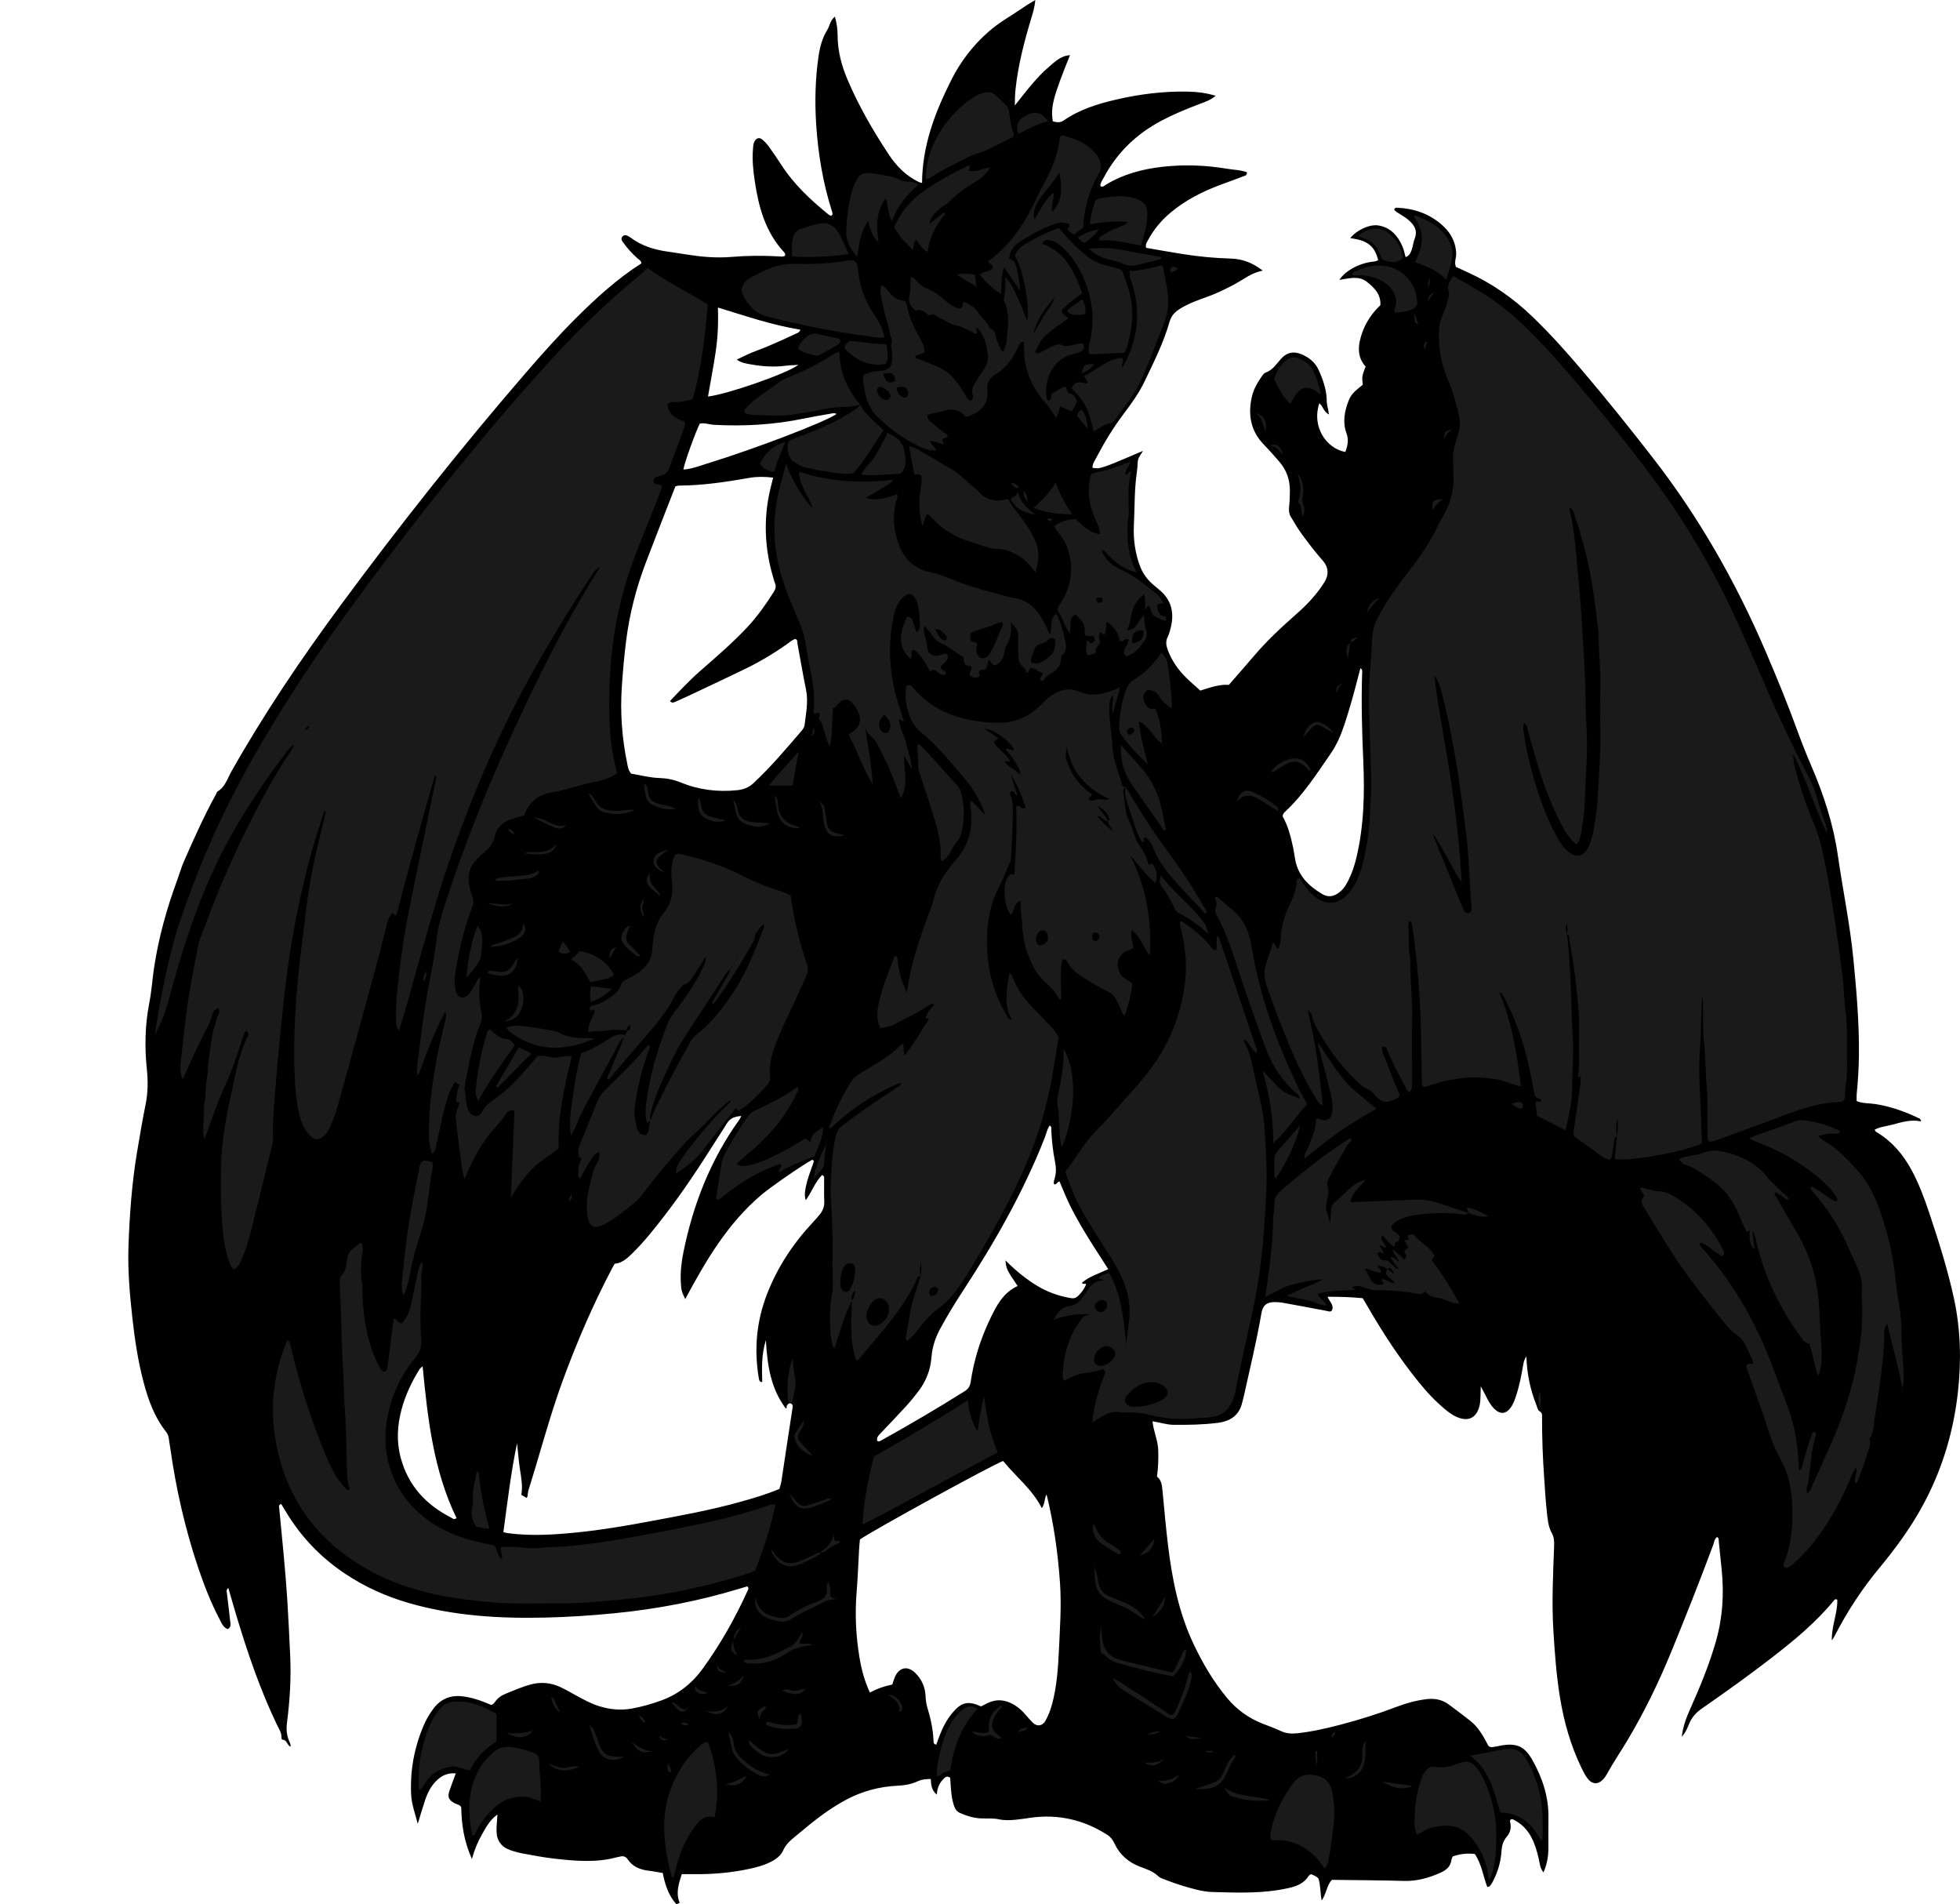 <?xml version="1.0" encoding="utf-8"?>
<!-- Generator: Adobe Illustrator 24.1.1, SVG Export Plug-In . SVG Version: 6.00 Build 0)  -->
<svg version="1.1" id="Layer_1" xmlns="http://www.w3.org/2000/svg" xmlns:xlink="http://www.w3.org/1999/xlink" x="0px" y="0px"
	 viewBox="0 0 1454.68 1412.98" style="enable-background:new 0 0 1454.68 1412.98;" xml:space="preserve">
<style type="text/css">
	.st0{fill:#1A1A1A;}
</style>
<g>
	<path d="M684.33,135.77c0.17-28.02,9.77-52.67,21.77-76.55c6.84-13.62,16.09-25.59,27.56-35.69c7.95-7.01,17.3-12.06,25.96-18.07
		c2.66-1.85,5.5-3.44,8.77-5.46c-0.47,5.5-1.93,10.02-3.3,14.57c-5.04,16.78-9.41,33.69-11.32,51.17
		c-0.42,3.83-0.55,7.62-0.57,12.53c4.39-5.5,8.07-10.32,11.99-14.95c4.03-4.76,8.24-9.38,13-13.44c4.65-3.97,9.02-8.5,15.93-8.95
		c-12.57,31.23-14.49,38.6-12.72,49.11c2.67,0.66,5.25,1.3,7.99-0.61c11.85-8.22,25.39-12.39,39.2-15.59
		c17.57-4.07,35.4-6.26,53.48-5.85c6.69,0.15,13.29,0.99,20.19,3.09c-3.89,3.32-8.27,4.67-12.47,6.27
		c-9.43,3.58-18.72,7.43-27.65,12.13c-18.55,9.78-33.06,23.68-42.93,42.26c-1.08,2.03-2.63,3.95-2.52,6.39
		c1.92,1.02,2.9-0.35,4.02-1.03c12.96-7.91,27.22-11.67,42.16-13.35c16.08-1.81,32.05-1.2,48,1.48c4.91,0.83,9.96,0.84,14.6,2.61
		c0.12,2.47-1.66,2.58-2.79,3.02c-5.36,2.09-10.77,4.03-16.17,6.01c-13.6,4.99-26.4,11.43-37.59,20.78
		c-6.89,5.76-12.57,12.51-16.82,20.43c-0.88,1.65-2.14,3.23-1.5,5.81c9.01,1.54,18.18,3.2,27.37,4.65
		c11.85,1.88,23.77,2.99,35.78,3.34c8.34,0.24,15.82,3.07,23.44,8.9c-8.58,1.69-14.37,6.66-20.94,10.16
		c-6.79,3.61-13.63,6.99-20.91,9.53c-6.78,2.36-13.54,4.88-19.69,8.72c-3.77,2.35-6.44,5.27-7.73,9.84
		c-4.31,15.3-11.51,29.45-18.3,43.73c-4.14,8.7-9.76,16.52-15.54,24.18c-7.83,10.38-14.55,21.43-20.56,32.93
		c-1.19,2.28-2.85,4.46-2.68,7.27c5.67,0.96,6.37,0.72,37.5-12.59c-1.73,2.98-3.76,5.1-3.91,8.01c-0.14,2.63-0.31,5.28-0.69,7.89
		c-1.9,13.1-1.54,26.33-2.19,39.49c-0.5,10.05,0.88,20.1,4.38,29.71c1.93,5.3,5.04,9.77,9.21,13.52c1.96,1.76,4.06,3.37,6.04,5.11
		c8.26,7.26,10.31,16.4,7.9,26.78c-0.59,2.56-1.28,5.18-2.43,7.51c-1.64,3.34-1.18,6.37,0.05,9.67c2.99,8.04,7.76,14.86,13.83,20.79
		c3.25,3.17,6.72,6.12,10.34,9.4c6.98-2.22,13.98-4.74,21.18-4.25c6.46-7.43,12.65-14.43,18.71-21.55
		c9.67-11.37,20.57-21.47,31.74-31.31c7.78-6.85,14.8-14.32,20.36-23.16c3.35-5.32,3.53-10.97-1.28-16.37
		c-5.41-6.07-10.33-12.6-15.17-19.16c-3.12-4.23-5.79-8.8-8.47-13.33c-1.37-2.32-1.44-4.96-1.16-7.68c0.4-3.81,0.53-7.65,0.55-11.48
		c0.05-8.23-2.55-15.55-8.02-21.76c-3.65-4.14-7.25-8.34-11.11-12.27c-10.05-10.24-12.15-22.46-9.04-35.9
		c1.14-4.93,3.57-9.42,6.4-13.61c1.06-1.57,2.27-3.57,3.86-4.16c5.31-1.97,8.01-6.48,11.49-10.35c4.11-4.57,9.15-5.68,15.01-3.23
		c5.8,2.43,10.3,6.14,12.87,11.91c3.23,7.26,5.86,14.74,5.9,22.81c0.01,3.14,1.22,6.06,1.62,9.97c-4.08-1.97-4.31-6.25-7.12-8.28
		c-5.77,16.87,4.77,33.39,19.26,36.1c1.72-4.47,2.73-8.81,0.92-13.75c-3.05-8.32-1.56-16.57,1.66-24.55
		c1.71-4.24,4.13-6.7,10.4-11.58c-0.68-6.16-0.68-6.16,2.1-13.49c-6.68-7.43-5.65-16.03-2.66-24.77c2.77-8.09,7.5-14.96,13.64-20.8
		c0.39-8.09-4.44-12.9-10.06-17.3c-6.08-4.76-12.76-2.59-20.43-1.44c2.35-3.45,4.8-5.42,7.42-7.15c4.86-3.21,10.22-5.27,15.98-6.19
		c1.86-0.3,3.83-0.15,5.42-1.37c-2.68-10.54-7.93-14.64-20.71-16.26c4.38-5.78,14.44-10.58,21.03-9.41
		c8.81,1.56,14.22,7.5,17.65,15.37c1.1,2.54,1.6,5.34,2.41,8.12c2.89-0.98,3.76-3.33,4.54-5.51c0.96-2.69,1.19-5.66,2.23-8.3
		c2.38-6.04-0.51-10.19-4.68-13.81c-2.16-1.87-4.75-3.22-7.13-4.84c-1.32-0.9-2.93-1.54-3.42-3c0.54-1.16,1.24-1.25,1.94-1.22
		c12.62,0.55,24.04,4.38,33.58,12.84c4.92,4.37,8.54,9.69,9.89,16.34c0.53,2.61,0.82,5.17,0.31,7.84c-0.39,2.08-0.93,4.22,0.09,6.9
		c2.67,1.23,5.68,2.65,8.72,4.02c17.88,8.1,33.71,19.17,47.88,32.75c13.54,12.97,25.95,26.96,38.07,41.23
		c17.71,20.85,34.8,42.19,51.58,63.8c34.2,44.03,61.48,92.07,83.47,143.22c8.52,19.83,16.69,39.79,24.05,60.09
		c3.11,8.56,6.51,17.02,10.1,25.39c9.12,21.26,16.3,43.25,19.56,66.04c3.66,25.59,8.99,50.91,11.52,76.69
		c2.38,24.12,4.43,48.21,4.14,72.47c-0.11,9.36-0.73,18.68-1.64,27.99c-0.16,1.65-0.02,3.33-0.02,5.28
		c4.42,1.89,9.29,1.51,13.93,2.23c11.5,1.79,22.25,5.71,32.67,10.7c0.56,0.27,0.86,1.07,1.28,1.61c-0.24,0.23-0.42,0.51-0.53,0.49
		c-7.3-1.52-14.18,0.73-21.06,2.53c-4.33,1.13-8.9,1.55-12.9,3.63c0.31,1.38,1.22,1.76,1.99,2.24c11.16,6.82,19.26,16.42,25.4,27.84
		c5.36,9.97,9.33,20.51,12.91,31.2c7.07,21.14,13.83,42.37,18.55,64.2c4.96,22.97,5.49,46.1,2.89,69.38
		c-3.11,27.93-10.82,54.48-23.68,79.49c-7.37,14.34-16.31,27.69-26.2,40.4c-2.36,3.03-4.7,6.07-7.17,9.01
		c-13.49,16.04-24.95,33.43-34.51,52.07c-0.42,0.82-0.97,1.57-2.02,3.24c-0.22-11,4.38-20.4,4.05-30.25
		c-0.93-0.54-1.65-0.43-2.11,0.13c-13.62,16.67-30.09,30.22-47.02,43.29c-16.72,12.91-33.89,25.19-51.24,37.22
		c-4.31,2.99-7.52,6.49-9.54,11.33c-1.22,2.92-2.29,6.06-5.53,9.76c1.05-8.51,3.65-14.78,6.45-21.04
		c7.14-15.98,13.79-32.16,18.69-49.01c5.23-17.98,6.42-36.27,4.41-54.83c-0.72-6.67-1.33-13.35-2.05-20.03
		c-0.12-1.08,0.3-2.38-1.24-3.38c-2.12,1.44-2.19,4.02-2.97,6.1c-9.99,26.72-20.45,53.26-31.29,79.65
		c-9.22,22.44-19.8,44.17-32.24,65.04c-5.03,8.44-10.6,16.56-15.32,25.18c-0.69,1.25-1.51,2.47-2.46,3.54
		c-3.94,4.43-8.48,4.3-12.04-0.54c-1.69-2.3-3.03-4.9-4.28-7.48c-8.12-16.75-13.13-34.47-16.09-52.78
		c-2.6-16.1-3.78-32.33-4.8-48.61c-1.32-21.15-0.28-42.2,0.51-63.28c0.13-3.41,0.05-6.56-1.71-9.7c-2.76-4.92-3.1-10.57-3.71-16.02
		c-0.95-8.57-1.41-17.2-2.01-25.81c-1.01-14.6-1.57-29.22-1.52-43.86c0.01-1.8,0.33-3.6-1.99-4.83c-1.17-0.62-1.56-2.82-2.17-4.36
		c-4.54-11.43-7.07-23.31-7.47-36.12c-1.82,2.42-2.1,4.73-2.51,7.05c-1.37,7.79-2.87,15.55-5.46,23.06
		c-0.95,2.74-1.95,5.44-3.65,7.78c-3.53,4.87-7.76,5.18-12.09,0.99c-2.98-2.89-4.83-6.54-6.65-10.19c-0.84-1.69-1.75-3.34-3.48-6.64
		c-0.11,3.6-0.18,5.55-0.22,7.49c-0.06,3.13-0.26,6.21-1.36,9.2c-2.37,6.42-7.08,8.96-13.61,7.06c-3.97-1.15-7.38-3.43-10.56-6.03
		c-7.46-6.1-14.04-13.07-20.1-20.54c-14.4-17.74-26.85-36.81-38.26-56.58c-1.07-1.86-2.19-3.69-3.52-5.94
		c-8.37-0.83-16.85-1.12-26.11-1.05c1.63,3.88,5.26,6.42,3.08,10.42c-1.33,0.97-2.66,0.25-4.05-0.01
		c-10.83-2.05-21.66-4.08-32.51-6.03c-1.88-0.34-3.82-0.41-5.74-0.43c-5.8-0.06-8.85,2.38-9.84,8.17
		c-3.55,20.8-8.59,41.28-13.12,61.88c-0.31,1.4-0.79,2.77-1.09,4.17c-2.12,9.81-8.93,14.2-18.21,15.37
		c-10.96,1.38-22,1.58-33.04,1.44c-5.02-0.06-9.79-1.77-15.37-2.57c0.71,7.33,3.83,13.69,4.18,20.56
		c0.34,6.73,0.04,13.41-0.86,20.49c3.21,2.42,3.68,6.18,4.05,10.07c1.3,13.59,2.48,27.2,4.12,40.76
		c3.03,25.08,7.9,49.73,18.71,72.81c6.84,14.6,14.97,28.43,25.35,40.85c7.08,8.47,15.76,14.66,25.99,18.73
		c4.46,1.77,9.02,3.32,13.33,5.39c4.1,1.97,8.23,2.28,12.61,1.8c11-1.19,21.74-3.68,32.41-6.47c13.93-3.63,27.64-7.97,41.09-13.09
		c7.2-2.74,14.54-4.78,22.22-5.73c6-0.75,11.51,0.21,16.4,3.75c5.44,3.94,10.75,8.05,16.05,12.16c6.44,4.99,10.13,12.04,13.7,18.83
		c1.76,1.33,3.44,0.72,5.07,0.48c1.42-0.21,2.82-0.58,4.23-0.83c11.58-2.06,17.52,0.58,23.3,10.82
		c7.54,13.37,12.19,27.58,11.89,43.16c-0.14,7.44,0.03,14.88-0.03,22.32c-0.05,6.04-1.02,11.91-3.65,17.81
		c-2.63-3.07-2.76-6.73-3.52-10.09c-1.28-5.64-2.89-11.13-5.64-16.24c-2.92-5.43-7.06-9.64-12.55-12.49
		c-0.82-0.42-1.65-0.99-2.66-0.34c-0.83,0.79-0.37,1.74-0.2,2.65c0.69,3.77-0.16,7.13-2.67,10.05c-2.59,3.02-3.65,6.43-3.9,10.49
		c-0.5,8.21-2.84,16.03-6.74,23.32c-0.56,1.04-1.27,2.01-2.03,2.92c-0.25,0.3-0.86,0.29-1.83,0.59c-3.01-8.11-4.18-17.02-9.25-24.51
		c-5.61-0.63-10.98-0.12-16.41,1.87c-0.33,0.89-0.83,1.74-0.94,2.64c-0.6,4.93-3.96,7.53-8.02,9.36c-8.6,3.87-17.45,6.4-27.09,6.13
		c-17.74-0.49-35.49-0.56-53.54-0.8c-3.82,3.77-3.89,9.76-7.63,15.36c-1.16-6.21-0.79-11.4-2.4-16.38c-1.43-1.51-3.4-2.35-5.53-3.22
		c-0.51,0.36-1.27,0.63-1.6,1.16c-3.57,5.78-9.08,7.85-15.47,9.27c-18.51,4.11-37.2,3.38-55.9,2.85c-7.73-0.22-15.12-2.5-22.47-4.68
		c-3.9-1.15-7.73-2.55-11.54-4c-2.23-0.85-4.8-1.53-6.43-3.1c-3.95-3.8-8.82-5.19-13.73-7.09c-8.25-3.18-14.85-8.84-18.67-17.07
		c-1.26-2.72-2.8-4.84-5.36-6.48c-17.46-11.19-36.4-15.56-56.97-12.69c-3.8,0.53-7.59,1.16-11.41,1.5
		c-4.03,0.36-7.99,0.54-12.11-0.35c-4.16-0.9-8.6-0.51-12.91-0.66c-5.61-0.19-10.83-1.79-15.93-4.04c-1.91-0.85-3.06-2.04-3.86-3.92
		c-1.83-4.26-2.39-8.76-2.81-13.3c-0.28-3.07-0.43-6.16-0.62-8.94c-2.22-1.61-3.61-0.42-4.78,0.71c-3.12,3.04-4.88,6.84-5.14,11.82
		c-4.24-3.46-4.19-7.66-4.49-11.58c-3.57,0.08-6.62,0.25-9.71,1.7c-4.56,2.15-9.62,3.03-14.66,3.27
		c-13.62,0.63-26.47,4.01-38.48,10.45c-9.76,5.23-18.74,11.64-27.32,18.62c-3.53,2.88-7.02,5.82-10.55,8.71
		c-3.53,2.89-6.86,5.79-8.81,10.21c-1.9,4.3-5.82,6.91-10.01,8.94c-4.79,2.31-9.89,3.66-15.05,4.77
		c-13.42,2.88-27.01,4.08-40.73,3.95c-3.09-0.03-6.18,0-9.49,0c-2.37,7.38-4.53,14.09-1.54,21.21c-0.95,0.46-1.57,0.77-2.38,1.16
		c-5.95-6.49-8.46-14.57-10.18-23.22c-3.54-0.59-6.78-1.28-10.06-1.66c-6.46-0.73-12.13-2.83-15.95-8.47
		c-1.38-2.04-3.23-2.72-5.6-2.09c-0.93,0.25-1.89,0.35-2.81,0.6c-15.41,4.15-30.96,2.64-46.46,0.89c-7.61-0.86-15.16-2.33-22.7-3.71
		c-3.29-0.6-6.56-1.47-9.71-2.59c-6.57-2.34-10-7.13-10.08-14.15c-0.05-3.8,0.4-7.6,0.68-12.21c-5.75,4.04-8.48,9.54-11.51,14.78
		c-3.06,5.3-5.39,10.93-7.46,18.18c-5.92-13.27-7.72-25.85-7.9-38.37c-1.15-2.02-3.03-2.04-4.47-2.78c-4.92-2.54-5.93-4.71-4.17-9.8
		c1.4-4.05,2.94-8.05,4.59-12.55c-6.13-0.56-10.61,1.71-14.47,5.54c-4.01,3.98-6.48,8.92-8.26,14.18
		c-1.84,5.43-3.42,10.95-5.5,17.68c-2.04-7.95-4.57-14.59-4.91-21.77c-0.85-17.78,2.32-34.86,9.31-51.22
		c1.89-4.42,4.31-8.56,7.21-12.42c5.38-7.17,12.48-10.2,21.36-9.19c6.25,0.71,12.2,2.51,17.97,4.93c1.3,0.55,2.61,1.09,3.64,1.51
		c1.58-0.53,2.21-1.55,2.93-2.53c2.03-2.78,4.64-4.61,7.92-5.91c6.02-2.39,11.91-5.04,18.19-6.74c7.73-2.1,15.24-1.43,22.43,1.98
		c4.11,1.95,8.04,4.28,12.05,6.44c5.27,2.85,10.51,5.76,16.28,7.57c8.14,2.56,16.32,3.36,24.81,1.8c7.35-1.35,14.46-3.42,21.45-5.93
		c12.81-4.6,22.97-12.73,30.93-23.72c13.13-18.14,24.09-37.53,33.32-57.91c0.38-0.84,0.99-1.68-0.25-3.08
		c-1.7,0.5-3.7,1.07-5.68,1.68c-30.36,9.26-61.35,15.17-92.94,18.28c-16.96,1.67-33.93,2.8-50.94,3.21
		c-34.41,0.83-68.56-1.2-101.86-10.84c-16.69-4.83-32.39-11.89-46.89-21.53c-18.28-12.16-33.1-27.6-44.36-46.46
		c-1.09-1.83-2.21-3.64-3.31-5.44c-2.33,0.62-1.55,2.29-1.44,3.5c1.11,11.93,2.36,23.85,3.42,35.78
		c0.96,10.74,1.89,21.49,2.57,32.25c0.84,13.4,1.45,26.81,2.09,40.22c0.81,16.82-0.17,33.58-2.31,50.24
		c-0.64,4.98-0.36,9.43,1.57,13.94c0.53,1.25,1.36,2.54,0.97,4.13c-2.61-1.14-2.5-4.9-5.7-5.16c-0.93-0.07-0.94-1.04-0.93-1.71
		c0.06-3.57-1.95-6.38-3.39-9.38c-12.39-25.8-21.59-52.78-29.85-80.12c-2.13-7.05-4.14-14.14-6.25-21.38
		c-1.84,1.31-1.16,2.78-1.02,4.04c0.74,6.67,1.65,13.32,2.34,19.99c0.23,2.24,1.18,4.82-1.72,6.51c-3.5-1.3-4.66-4.65-6.17-7.53
		c-6.48-12.35-11.52-25.31-15.95-38.51c-9.55-28.49-16.21-57.66-20.43-87.4c-0.37-2.61-0.86-5.2-1.19-7.82
		c-0.25-1.96-0.9-3.69-2.13-5.25c-8.67-10.96-13.22-23.79-16.72-37.09c-4.1-15.57-6.45-31.45-8.23-47.41
		c-1.96-17.64-3.5-35.32-2.88-53.1c0.81-23.25,2.48-46.44,6.29-69.42c2-12.06,4.06-24.11,6.47-36.08
		c1.73-8.59,1.76-17.28,0.88-25.79c-1.72-16.62-1.38-33.04,1.83-49.4c1.71-8.72,2.25-17.59,3.58-26.35
		c3.36-22.13,9.36-43.56,17.07-64.54c1.74-4.72,3.1-9.6,5.12-14.2c7.42-16.87,14.93-33.71,23.86-49.86
		c0.35-0.63,0.53-1.54,1.06-1.85c5.58-3.27,7.16-9.35,10.03-14.44c24.32-43.12,51.97-84.04,81.36-123.83
		c43.77-59.28,89.48-117.01,137.69-172.74c11.93-13.79,24.06-27.41,36.99-40.29c14.98-14.92,30.56-29.11,48.45-40.52
		c-0.09-2.04-1.84-2.7-3-3.77c-4.07-3.76-7.85-7.76-10.97-12.35c-0.86-1.26-1.28-2.61,0.02-3.89c1.22-1.22,2.56-1.03,3.93-0.31
		c0.63,0.34,1.29,0.66,1.86,1.09c8.27,6.29,17.87,9.15,27.95,10.55c9.73,1.35,19.37,3.26,29.21,3.94
		c6.02,0.41,11.92,0.45,17.93-0.05c11.48-0.96,23.01-1.06,34.52-0.41c1.67,0.09,3.35,0.41,4.95-0.28c0.79-1.33-0.01-2.29-0.8-3.15
		c-13.63-14.82-18.59-33.21-21.46-52.42c-1.17-7.83-1.98-15.71-1.34-23.65c0.15-1.91,0.17-3.83,1.06-5.62
		c1.32-2.65,3.61-3.43,5.83-1.59c1.82,1.51,3.49,3.31,4.88,5.23c3.23,4.47,6.35,9.03,9.34,13.66c9.37,14.51,21.81,26.08,35.08,36.86
		c0.53,0.43,1.25,0.61,1.82,0.87c1.56-0.88,1.01-2.13,0.68-3.17c-6.73-21.13-10.37-42.77-11.78-64.91
		c-1.07-16.84-0.65-33.53,1.75-50.2c1-6.94,2.8-13.64,6.51-19.66c1.8-2.93,1.97-6.82,5.65-9.89c1.45,5.14,1.99,9.59,2.01,14.01
		c0.06,11.48,2.88,22.29,7.34,32.76c8.3,19.49,18.85,37.75,30.5,55.39c5.76,8.72,12.92,16.08,22.55,20.65
		C682.59,135.38,683.29,135.47,684.33,135.77z M508.56,963.94c-2.71-5.59-2.99-6.83-3.29-12.72c-0.38-7.49,0.49-14.9,1.97-22.17
		c7.21-35.41,20.1-68.47,41.32-97.99c0.54-0.75,0.9-1.61,1.66-2.99c-4.75,0.36-8.29,1.53-10.65,5.41
		c-2.74,4.51-5.72,8.87-8.53,13.34c-11.9,18.89-24.19,37.5-37.83,55.19c-7.62,9.88-15.35,19.67-24.33,28.4
		c-3.65,3.55-7.39,6.85-12.68,7.3c-0.73,1.29-1.34,2.31-1.89,3.36c-14.22,26.99-26.25,54.93-36.73,83.56
		c-9.73,26.59-16.79,54-25.32,80.96c-0.5,1.57-0.5,3.3-0.81,4.95c-0.06,0.33-0.49,0.59-0.75,0.89c-1.1-0.66-2.12-1.27-3.78-2.27
		c1.15-6.18-0.02-12.52-1.01-18.91c-1-6.41-1.45-12.91-2.15-19.37c-4.62,21.8-7.12,43.83-10.16,65.97c1.43,0.34,2.33,0.64,3.25,0.76
		c17.25,2.3,34.47,1.18,51.66-0.56c17.88-1.81,35.61-4.8,53.27-8.11c22.61-4.23,45.26-8.3,67.44-14.49
		c9.9-2.76,19.78-5.64,29.25-9.67c0.56-2.12,1.21-3.93,1.5-5.81c1.55-9.94,3-19.9,4.5-29.86c1.25-8.29,2.53-16.58,3.8-24.87
		c0.21-1.34-0.24-2.51-1.49-2.89c-1.34-0.41-2.11,0.67-2.8,1.71c-0.41,0.62,0.39,2.06-0.87,1.93
		c-10.95-14.65-13.64-31.6-14.68-50.63c-3.47,11.23-2.91,21.18-2.71,31.13c-0.8-0.12-1.08-0.08-1.27-0.2
		c-0.91-0.55-1.06-1.48-1.23-2.43c-3.71-21.54-1.78-42.56,6.16-62.91c7.77-19.9,19.39-37.41,33.95-53c1.64-1.75,3.22-3.56,4.77-5.38
		c2.58-3.04,3.88-6.43,3.66-10.56c-0.28-5.26-0.04-10.55-0.11-15.83c-0.01-1.06,0.51-2.43-1.51-3.31
		c-5.14,5.08-7.47,12.27-12.15,18.74c-1.12-3.95-0.53-6.96,0.08-9.96c1.2-5.9,3.36-11.49,5.39-17.13c0.38-1.05,1.1-2.25-0.51-3
		c-6.45,3.27-30.67,20.01-37.8,26.02C540.15,907.67,523.92,935.3,508.56,963.94z M662.26,1249.95c0.74-2.23,1.16-3.87,1.82-5.4
		c3.19-7.48,9.61-8.84,15.37-3.08c4.56,4.56,7.11,10.21,7.47,16.68c0.16,2.88,0.39,5.69,1.24,8.48c2.45,8.04,4.27,16.21,4.68,24.65
		c0.06,1.27-0.2,2.95,2.06,3.27c0.79-2.2,1.54-4.45,2.4-6.66c2.37-6.06,5.31-11.82,9.49-16.85c6.74-8.1,11.65-9.21,21.37-4.87
		c1.39-0.72,2.87-1.51,4.36-2.26c6.8-3.42,13.43-2.86,19.89,0.92c2.71,1.59,5.12,3.57,7.25,5.87c2.28,2.46,4.41,5.07,6.77,7.45
		c3.2,3.21,7.24,2.64,9.47-1.31c2.97-5.26,4.75-10.97,6.05-16.85c2.45-11.04,3.35-22.31,3.86-33.52c0.8-17.46,2.12-34.89,0.87-52.46
		c-1.56-21.91-4.58-43.5-9.93-65.16c-1.74,3.04-0.93,6.43-3.51,10.22c-7.22-14.23-19.43-23.43-28.72-35.01
		c-6.58,2.06-98.37,52.38-106.31,58.27c-0.2,2.35-0.47,4.96-0.62,7.57c-0.6,10.29-0.93,20.6-1.78,30.86
		c-1.38,16.59-0.64,33.06,2.14,49.43c1.48,8.71,3.72,17.26,7.67,25.66C650.97,1253.04,656.32,1251.1,662.26,1249.95z M501.28,360.84
		c-7.45,19.19-14.94,38.12-22.16,57.16c-7.07,18.66-11.96,37.88-14.46,57.73c-1.41,11.18-2.37,22.38-3.14,33.62
		c-1.3,19.03,0.04,37.83,3.85,56.48c0.56,2.74,0.83,5.74,3.07,8.2c6.88,1.18,13.87,3.05,21.06,3.27c5.37,0.16,10.48,1.18,15.39,3.19
		c13.6,5.58,27.64,7.36,42.27,5.84c4.81-0.5,8.59-2,12.12-5.3c12.83-11.99,24.14-25.34,35.52-38.65c1.11-1.3,2.14-2.71,2.34-4.39
		c1.06-8.77,2.89-17.47,1.04-26.42c-2.33-11.25-4.19-22.6-6.31-33.9c-0.24-1.26,0.32-2.99-1.65-3.55c-2.33,0.67-4.09,2.37-6.02,3.74
		c-10.2,7.22-20.93,13.56-32.18,18.98c-12.09,5.83-24.23,11.56-36.37,17.29c-4.77,2.25-9.56,4.45-14.38,6.58
		c-1.2,0.53-2.6,1.28-3.98-0.56c7.04-7.42,14.03-14.95,21.76-21.74c12.25-10.77,24.69-21.32,35.83-33.28
		c7.39-7.93,13.56-16.76,19.37-25.88c1.38-2.17,2-4.27,0.87-6.75c-0.59-1.3-0.88-2.74-1.29-4.11c-5.77-19.4-7.08-39.08-3.5-59.01
		c0.88-4.9,2.23-9.72,3.45-14.98c-6.16-0.73-11.88-0.82-17.52,0.17c-17.25,3.01-34.52,5.66-52.09,5.74
		C503.48,360.3,502.78,360.55,501.28,360.84z M651.17,1069.27c1.27,0.63,2.06-0.01,2.85-0.45c20.97-11.63,41.64-23.76,61.94-36.54
		c2.6-1.64,3.95-3.56,4.44-6.81c2.4-16.22,7.24-31.76,14.31-46.55c4.75-9.94,9.76-19.8,20.58-24.7
		c-7.91-11.54-8.49-12.75-9.08-18.99c7.32,7.25,14.98,13.71,23.63,18.9c7.49,4.49,15.54,7.43,24.13,8.94
		c1.43,0.25,2.83,0.5,4.23-0.12c2.51-1.12,6.75-6.52,7.9-10.01c-0.78-1.11-2.31,0.73-3.08-1.15c5.47-4.67,12.41-6.75,19.51-10.08
		c-3.59-5.58-6.97-10.73-10.26-15.94c-3.33-5.27-6.69-10.53-9.8-15.92c-3.11-5.39-6.13-10.86-8.84-16.46
		c-2.67-5.52-4.91-11.25-7.26-16.73c-2,0.23-2.12,2.68-4.02,2.07c-0.62-1.46-0.02-2.81,0.38-4.16c1.27-4.25,1.13-8.52,0.26-12.81
		c-1.53-7.53-2.31-15.15-2.75-22.81c-0.07-1.21,0.63-2.75-1.13-3.82c-2.09,2.89-2.6,6.26-3.81,9.32
		c-15.72,39.89-36.81,76.94-60.17,112.71c-6.17,9.45-12.06,18.97-17.39,28.89c-3.58,6.66-5.86,13.61-6.43,21.13
		c-0.71,9.34-4.02,17.73-9.66,25.15c-2.9,3.81-5.93,7.55-9.16,11.08c-6.15,6.73-12.46,13.3-18.74,19.9
		C652.08,1065.05,650.27,1066.65,651.17,1069.27z M1009.68,495.81c-0.64,2.42-1.24,4.66-1.82,6.91
		c-2.98,11.61-6.18,23.15-9.93,34.53c-2.57,7.78-5.72,15.32-10.39,22.05c-10.38,14.96-20.18,30.39-33.67,42.92
		c-0.86,0.8-1.81,1.61-1.91,3.58c3.97,6.86,6.05,14.97,7.78,23.18c0.64,3.04,1.01,6.14,1.6,9.2c2.26,11.8,10.12,19.35,19.85,25.12
		c5.47,3.25,10.11,1.5,14.38-2.51c2.3-2.16,3.83-4.9,5.23-7.7c2.6-5.17,4.43-10.61,5.78-16.22c5.8-24.02,6.27-48.48,5.2-72.93
		c-0.95-21.58-1.54-43.13-0.81-64.72C1011.01,498.15,1011.39,496.93,1009.68,495.81z M525.46,294.23
		c14.5-1.72,58.19-16.89,67.1-23.48c-3.57,0.22-6.37,0.23-9.12,0.59c-8.89,1.18-17.72,0.6-26.46-1.01c-3.25-0.6-6.75-1.02-10.18-3.5
		c4.76-2.2,8.77-4.39,13.01-5.94c10.37-3.78,20.37-8.4,30.34-13.07c1.37-0.64,3.06-0.86,3.86-3.2
		c-20.85-3.33-40.51-10.13-61.19-16.43c0.41,11.8-0.11,22.79-1.77,33.65C529.41,272.62,527.36,283.34,525.46,294.23z
		 M313.67,1013.78c-1.22,1.11-1.85,1.48-2.19,2.02c-5.87,9.38-10.57,19.28-13.45,30c-3.22,11.99-3.86,24.02-0.56,36.12
		c5.57,20.47,18.66,34.61,37.23,44.09c1.09,0.55,2.28,2.03,4.11,0.39C321.76,1091.22,317.44,1053.04,313.67,1013.78z M519.36,314.33
		c-3.38,6.83-11.46,29.28-12.17,34.07c6.11-0.37,11.64-2.59,17.23-4.31c36.13-11.1,88.21-31.06,96.47-36.92
		c-1.69-0.97-3.3-0.42-4.81-0.16c-6.36,1.1-12.74,2.17-19.06,3.49c-22.18,4.61-44.56,5.97-67.16,4.72
		C526.33,315.01,522.87,313.53,519.36,314.33z"/>
</g>
<g>
	<path class="st0" d="M1162.85,693.34c1.44,8.49,1.71,17.08,2.31,25.65c0.99,14.1,1,28.24,1.64,42.33
		c0.4,8.85,1.12,17.73,0.56,26.53c-0.59,9.34-0.14,18.7-1,27.97c-0.7,7.53-2.82,14.93-4.42,22.92c-7.51-3.84-14.29-7.32-21.16-10.83
		c-0.43-3.51-0.82-6.77-1.19-9.78c1.11-2.27,3.46,0.79,4.39-1.44c-0.64-2.22-3.14-0.68-4.89-3.75c-0.79-4.08-1.92-9.92-3.07-15.75
		c-3.8-19.38-9.86-37.99-18.84-55.61c-0.76-1.49-1.63-2.92-2.52-4.33c-0.19-0.3-0.68-0.42-1.95-1.16
		c9.52,22.73,13.15,45.95,16.12,70.15c-6.69-1.48-12.16-4.46-18.19-5.35c-6.16-0.91-12.31-1.7-18.58-1.47
		c-6,0.22-11.85,1.28-17.74,2.32c-6.13,1.08-11.89,3.5-17.61,4.9c-2-1.58-1.39-3.37-1.47-4.94c-0.1-1.91,0.01-3.84-0.03-5.76
		c-0.47-18.43-0.42-36.9-1.59-55.29c-1.15-18.11-2.74-36.22-5.61-54.18c-0.19-1.22-0.43-2.33-2.14-3.51
		c-0.25,1.94-0.84,3.69-0.62,5.32c0.94,6.9-0.23,13.87,1.1,20.78c0.76,3.95,0.42,8.12,0.47,12.2c0.14,10.29,1.42,20.52,1.27,30.84
		c-0.26,17.25-0.07,34.51-0.08,51.77c0,3.37-0.02,3.37-1.57,6.55c-2.39-0.37-2.62-2.62-3.47-4.2c-4.74-8.85-9.63-17.64-13.33-27.01
		c-0.66-1.68-1.17-3.21-3.88-2.56c-0.41,4.35,2.14,7.96,3.53,11.85c1.52,4.29,3.16,8.53,4.85,12.76c1.59,3.96,3.32,7.87,4.76,11.28
		c-0.56,2.03-1.76,2.31-2.85,2.81c-7.72,3.53-10.7,3-16.07-3.41c-1.72-2.05-3.51-3.4-6.11-4.37c-2.54-0.95-4.64-3.3-6.72-5.26
		c-11.79-11.11-21.33-23.96-29.18-38.09c-1.86-3.35-3.63-6.79-4.28-10.59c-0.28-1.65-1.58-2.32-3.26-4.81
		c1.94,9.08,3.75,16.67,5.14,24.34c1.41,7.76,2.52,15.58,3.53,23.4c1,7.72,1.7,15.48,2.59,23.78c-3.48-1.59-4.47-4.48-5.92-6.8
		c-5.84-9.37-10.68-19.27-15.14-29.37c-7.65-17.32-14.4-34.98-20.56-52.89c-2.04-5.93-2.03-11.69,0.02-17.56
		c1.63-4.65,3.11-9.36,4.83-14.58c1.27,2.06,2.12,3.44,2.85,4.63c0.75,0.41,0.96,0.17,1.23-0.42c2.18-4.71,1.3-9.91,2.36-14.83
		c1.17-5.43,2.73-10.63,5.05-15.67c2.91-6.29,6.08-12.54,5.9-19.78c-0.01-0.35,0.57-0.71,0.92-1.11c1.5-0.49,2.08,0.72,2.67,1.66
		c2.8,4.5,6.07,8.56,10.24,11.9c6.92,5.54,16.9,6.92,25.29-3.25c5.8-7.03,8.54-15.54,10.62-24.15c3.04-12.58,4.54-25.38,4.9-38.37
		c0.18-6.68,1.05-13.35,0.81-20.06c-0.62-17.47-1.04-34.95-1.65-52.41c-0.48-13.67,0.38-27.16,1.59-40.71
		c0.55-6.19,0.41-12.41,1.4-18.59c0.51-3.16,1.51-5.98,2.96-8.74c6.35-12.16,14.21-23.3,22.58-34.13
		c8.36-10.82,16.39-21.86,22.22-34.34c2.13-4.55,4.96-8.77,7.03-13.34c3.28-7.27,5.17-14.92,4.87-23c-0.17-4.79-0.1-9.59-0.3-14.38
		c-0.16-3.9,0.7-7.61,1.71-11.31c0.57-2.08,1.44-4.07,2.02-6.14c1.29-4.6,1.76-9,0.66-14.01c-2.01-9.17-4.44-18.08-8.19-26.68
		c-5.48-12.53-7.44-25.68-6.5-39.32c0.19-2.71,1.14-5.13,2.11-7.58c1.69-4.23,3.29-8.47,4.44-12.89c0.5-1.9,1.14-3.92,0.53-5.65
		c-1.62-4.56,0.65-7.76,3.4-11.63c6.61,3.81,13.22,7.49,19.69,11.39c12.78,7.71,24.26,17.05,34.93,27.5
		c20.24,19.83,38.2,41.65,56.18,63.46c15.24,18.49,30.11,37.27,44.01,56.8c20.07,28.19,37.44,57.93,52.15,89.26
		c12.73,27.11,23.92,54.89,36.47,82.07c6.23,13.49,12.65,26.89,19.75,39.94c3.23,5.92,5.47,12.21,7.34,18.68
		c1.86,6.44,4.11,12.77,6.24,19.13c0.45,1.35,1.13,2.62,0.25,4.83c-8.97-19.13-14.69-38.99-24.74-58.45
		c-0.04,5.15,0.91,8.73,1.87,12.32c3.4,12.75,7.54,25.27,12.73,37.38c4.76,11.11,7.42,22.69,9.64,34.48
		c5.01,26.56,8.93,53.29,12.29,80.1c1.07,8.53,1.11,17.2,2.25,25.72c1.35,10.03,1,20.1,1.08,30.12c0.07,8.8,0.59,17.72-1.01,26.51
		c-0.47,2.57-0.24,5.26-0.46,7.88c-0.18,2.21-1.47,3.55-3.71,3.63c-21.07,0.78-39.87,9.6-59.18,16.62
		c-10.54,3.84-21.09,7.66-31.64,11.5c-2.22,0.81-4.41,1.79-6.84,1.05c-0.95-1.91-0.52-3.86-0.55-5.75
		c-0.2-11.51,0.26-23.07-0.67-34.51c-0.9-10.96-0.78-21.96-2.01-32.92c-0.99-8.78-0.53-17.72-0.69-26.59
		c-0.05-2.6-0.01-5.21-0.47-7.81c-1.35,12.09-0.65,24.24-1.69,36.36c-1.05,12.15-0.72,24.48-0.11,36.69
		c0.61,12.17,1.16,24.31,1.31,36.19c-13.19,6.3-54.17,13.62-64.49,11.57c0.49-5.58,0.98-11.22,1.47-16.85
		c0.8-4.41,1.09-8.83,0.19-13.28c-0.5,2.82-0.73,5.65-0.72,8.48c0.01,1.65,0.4,3.29,0.62,4.94c-1.29,0.41-1.78,1.32-1.96,2.65
		c-0.53,3.78-1.21,7.53-1.78,11.3c-0.18,1.19-0.24,2.39-2.02,3.42c-5.02-1.28-8.76-5.49-13.25-8.38c-4.41-2.84-8.57-6.07-12.69-9.03
		c-1.03-1.48-0.61-2.95-0.41-4.33c1.61-11.33,3.29-22.64,4.9-33.97c0.26-1.86,0.42-3.77,0.3-5.64c-0.06-0.97-1.22-0.13-2.09-0.57
		c1.27-7.38,0.63-14.94,0.71-22.49c0.09-7.66,0.41-15.34-0.07-22.97c-1.05-16.66-2.98-33.25-5.95-49.68
		c-0.51-2.82-0.92-5.63-1.24-8.47c-0.13-1.13-0.73-1.66-1.83-1.67c1.04-2.55,0.75-5.11-0.1-8.82
		C1161.8,688.31,1162.33,690.82,1162.85,693.34z M1170.19,626.39c-5.2-3.39-8.03-8.46-10.73-13.47
		c-7.29-13.53-12.79-27.84-17.32-42.49c-3.11-10.05-5.82-20.22-8.7-30.34c-0.38-1.33-0.3-2.93-2.5-3.38
		c-0.6,2.28-0.39,4.53-0.07,6.82c2.5,17.35,7.1,34.16,12.81,50.7c3.13,9.08,7.05,17.81,11.62,26.24c2.62,4.84,5.61,9.54,10.31,12.7
		c4.63,3.11,9.38,2.04,12.21-2.79c2.32-3.95,3.67-8.26,4.59-12.78c2.05-10.1,3.16-20.34,3.68-30.56
		c0.73-14.32,1.95-28.64,1.67-43.02c-0.24-12.44-0.26-24.9,0.02-37.34c0.23-10.32-1.16-20.54-1.22-30.82
		c-0.02-2.63-0.04-5.28-0.35-7.89c-1.93-16.13-3.73-32.28-7.18-48.18c-2.69-12.4-5.98-24.64-10.13-36.64
		c-0.78-2.25-1.14-4.9-4.04-6.72c0.15,1.53,0.13,2.48,0.36,3.37c2.14,8.36,3.14,16.92,4.01,25.47c1.53,14.96,2.89,29.94,4,44.94
		c1.18,15.96,2.04,31.95,2.93,47.93c0.77,13.85,0.37,27.73,1.31,41.6c1.15,16.96-0.61,33.96-1.06,50.94
		c-0.23,8.84-1.13,17.64-2.69,26.35C1173.12,620.29,1172.51,623.56,1170.19,626.39z M1064.39,500.89
		c3.16,25.91,8.47,51.4,12.29,77.14c3.79,25.55,6.9,51.19,8.15,77.08c-7.54-12.3-13.72-25.27-21.74-37.2
		c1.59,5,3.71,9.74,5.68,14.54c5.37,13.07,10.65,26.17,16.04,39.23c0.97,2.36,1.48,5.19,4.56,6.08c1.92-0.73,2.97-1.77,2.78-4.24
		c-0.78-10.25-1.23-20.52-1.94-30.77c-0.54-7.87-1.01-15.77-2.01-23.59c-2.51-19.68-4.9-39.37-8.41-58.91
		c-2.8-15.54-5.73-31.06-9.78-46.34C1068.81,509.35,1067.55,504.8,1064.39,500.89z"/>
	<path class="st0" d="M114.91,767.64c1.1-6.8,2.09-13.61,3.32-20.39c2.61-14.37,5.61-28.65,9.17-42.82
		c3.92-15.59,9.41-30.67,15.08-45.67c4.11-10.87,8.45-21.67,13.09-32.32c4.6-10.54,9.49-20.96,14.65-31.23
		c5.26-10.49,10.84-20.83,16.58-31.07c5.62-10.03,11.52-19.91,17.48-29.75c27.14-44.75,57.97-86.94,89.63-128.53
		c20.9-27.45,42.46-54.38,64.51-80.92c17.14-20.64,34.82-40.8,52.94-60.58c20.26-22.12,42.09-42.6,65.18-61.74
		c1.29-1.07,2.5-2.22,4.16-3.71c13.93,10.13,29.47,17.6,44.55,26.96c-1.97,23.62-4.55,47.28-11.17,70.16
		c-3.53,1.41-6.87,1.62-10.15,2.17c-2.89,0.48-6.34-0.99-8.59,1.93c1.15,7.74,6.44,10.98,13.02,12.52c0.33,3.71-1.24,6.51-2.25,9.37
		c-2.87,8.13-6.24,16.09-8.94,24.27c-1.19,3.6-2.95,5.81-6.63,6.6c-1.85,0.4-3.69,0.99-5.15,2.26c-1.6,5.53,3.65,3.63,5.6,5.15
		c0.48,1.9-0.47,3.34-1.05,4.9c-6.85,18.41-14.88,36.35-21.38,54.9c-5.32,15.18-9.41,30.64-12.03,46.51
		c-3.79,23-5.01,46.18-4.1,69.43c0.45,11.44,1.75,22.89,4.71,34.05c0.3,1.14,0.48,2.32,0.79,3.81c-4.88,3.19-10.41,5.14-15.86,6.12
		c-11.09,1.98-21.58,6.19-32.69,8.02c-10.04,1.66-17.05,7.19-20.31,17.06c-3.31,0.92-6.55,1.63-9.65,2.74
		c-6.21,2.21-10.87,6.14-12.33,12.87c-1.02,4.67-3.45,8.19-7.1,11.22c-3.12,2.58-6.16,5.41-8.59,8.62
		c-3.43,4.55-4.13,10.06-3.29,15.59c0.5,3.28,1.53,6.52,2.64,9.67c0.86,2.44,0.68,4.62-0.2,6.97c-5.19,13.94-9.2,28.23-11.56,42.92
		c-0.94,5.82-2.33,11.71-1.02,17.7c0.15,0.7,0.09,1.45,0.3,2.13c1.52,5.11,6.3,6.28,9.81,2.16c1.99-2.34,3.27-5.28,4.95-7.9
		c0.98-1.53,1.15-3.71,3.42-4.43c-1.1,8.69-1.16,17.3,0.83,25.71c0.73,3.08,0.39,5.63-0.7,8.29c-6.29,15.41-8.76,31.76-11.96,47.94
		c1.53,5.48,0.54,11.47,3.12,16.72c2.59,5.28,7.59,5.61,10.37,0.37c1.92-3.61,4.6-5.88,7.83-8.04c8.02-5.36,14.85-12.11,21.32-19.2
		c4.03-4.42,7.86-9.02,11.8-13.58c4.39-0.91,8.47,1.18,12.8,1.16c4.02-0.02,7.93-1.84,12.45-0.77c-5.41,22.54-10.74,44.84-9.6,68.06
		c-6.69,5.6-14.42,9.6-20.44,15.96c-5.75,6.07-10.46,12.84-15.14,20.88c1.02-22.39,1.91-43.6,2.65-64.76
		c-3.59-0.85-5.36,0.92-6.59,2.88c-2.96,4.71-6.83,8.64-10.38,12.84c-6.87,8.13-12.06,17.27-16.44,26.92
		c-1.08,2.37-2.12,4.76-3.63,8.14c-2.19-6.7-2.35-12.77-3.25-18.66c-1.15-7.56-1.86-15.18-2.83-22.76
		c-0.78-6.1-0.72-6.71,2.27-14.59c0.03-1.7-1.45-0.46-2.12-1.34c-0.89-2.12,0.39-4.36,0.54-6.67c0.14-2.19,1.19-4.09,1.65-6.03
		c-1.13-0.92-2.58-0.5-3.23-2.2c-4.2,6.48-6.21,13.33-7.95,20.21c-2.23,8.81-4.01,17.74-5.95,26.62c-0.49,2.25-0.53,4.69-3.4,6.69
		c-1.36-4.77-2.05-9.06-2.12-13.52c-0.33-19.97,2.55-39.61,6.17-59.14c1.57-8.46,3.73-16.82,5.7-25.21c0.54-2.31,1.58-4.55,0.28-7.8
		c-8.28,15.41-14.03,31.23-19.97,47.55c-1.63-1.43-0.9-2.8-0.88-3.98c0.03-1.44-0.05-2.89,0.13-4.31
		c2.13-17.08,4.15-34.17,7.11-51.14c2.38-13.67,5.49-27.25,7.02-41.01c1.01-9.11,3.49-17.65,6.24-26.19
		c14.46-44.99,32.18-88.71,52.04-131.56c16.83-36.32,34.52-72.22,55.34-106.48c2.35-3.87,4.74-7.72,7.69-12.52
		c-3.37,1.4-4.34,3.7-5.63,5.59c-8.78,12.88-17.03,26.09-25.11,39.42c-14.04,23.18-27.29,46.78-39.19,71.13
		c-14.11,28.87-26.21,58.57-37.18,88.77c-14.16,39-24.73,79.06-35.94,118.94c-1.87,6.66-3.94,13.26-6.02,20.23
		c-2.38-3-2.21-6.03-2.27-9.04c-0.24-12.72,1.36-25.31,2.92-37.89c1.44-11.62,3.05-23.24,5.27-34.73
		c4.87-25.11,10.18-50.14,15.32-75.2c2.07-10.07,4.17-20.14,6.21-30.22c0.18-0.9,0.02-1.87-0.68-2.95
		c-4.92,17.32-9.93,34.62-14.72,51.98c-4.81,17.44-9.4,34.95-14.02,52.16c-1.9,0.3-2.09-0.77-2.58-1.62
		c-0.27,0.22-0.56,0.4-0.78,0.65c-2.34,2.58-3.22,5.82-4.04,9.08c-1.88,7.43-3.61,14.89-5.6,22.29
		c-4.98,18.49-10.06,36.96-15.13,55.43c-5.26,19.16-10.46,38.34-15.87,57.46c-1.3,4.59-3.22,9.01-4.97,13.47
		c-1.25,3.18-3.3,5.85-5.95,8.01c-2.6,2.11-5.2,2.12-7.82,0.03c-4.5-3.6-6.86-8.58-8.44-13.92c-2.38-8.07-3.41-16.4-3.93-24.75
		c-1.1-17.73-0.95-35.5,0.1-53.21c0.78-13.1,1.83-26.2,3.39-39.26c1.47-12.34,3-24.68,4.53-37.01c2.67-21.65,7.08-42.94,12.56-64.03
		c0.72-2.77,1.33-5.57,1.93-8.36c0.09-0.41-0.2-0.9-0.57-2.36c-3.73,11.96-7.57,22.98-10.58,34.21
		c-7.39,27.52-13.03,55.42-16.95,83.64c-2.04,14.68-3.49,29.44-4.99,44.19c-1.53,14.98-2.99,29.96-4.1,44.98
		c-0.84,11.45-2.03,22.9-1.67,34.41c0.17,5.37-1.5,10.43-2.71,15.51c-4.6,19.33-9.43,38.61-14.29,57.87
		c-1.7,6.73-3.9,13.33-6.84,19.65c-1.2,2.57-2.14,5.42-5.41,6.31c-2.38-1.64-2.99-4.24-3.84-6.72c-1.95-5.69-3.08-11.59-3.78-17.52
		c-2.1-17.63-2.1-35.33-1.73-53.08c0.47-22.71,5.74-44.55,10.43-66.53c1.95-9.14,4.29-18.16,8.25-26.71
		c0.81-1.75,2.43-3.83,0.51-5.98c-1.28-0.21-1.56,0.64-1.88,1.58c-0.93,2.72-2.04,5.38-2.88,8.12
		c-3.51,11.46-7.74,22.64-12.72,33.55c-4.58,10.03-8.11,20.48-11.84,30.85c-0.55,1.53-1.14,3.04-2.23,5.94
		c-1.26-3.94-0.84-6.67-0.84-9.3c0-3.11,0.22-6.22,0.41-9.33c0.17-2.86-0.08-5.71,0.53-8.59c0.59-2.78,0.46-5.71,0.75-8.57
		c0.31-3.09,0.25-6.18,0.95-9.27c0.63-2.77,0.42-5.72,0.71-8.58c0.31-3.09,0.75-6.17,1.17-9.24c0.38-2.84,0.77-5.68,1.21-8.51
		c0.44-2.83,0.8-5.69,1.46-8.48c0.72-3.02,2.06-5.91,2.56-8.95c0.45-2.71,3.35-5.02,1.44-8.13c-3.17,0.54-4.25,3.09-4.84,5.63
		c-0.95,4.05-2.92,7.59-4.76,11.21c-5.64,11.11-11.03,22.34-15.88,33.83c-0.27,0.63-0.78,1.15-1.23,1.78
		c-1.35-3.28-1.82-6.93-1.26-12.15c1.24-11.64,2.44-23.29,3.93-34.9c2.25-17.57,5.53-34.97,9.07-52.32c0.66-3.26,2-6.39,3.19-9.52
		c4.09-10.7,8.05-21.45,12.44-32.02c4.41-10.61,9.11-21.12,14.01-31.51c4.91-10.41,10.04-20.72,15.4-30.9
		c7.03-13.36,14.51-26.48,22.95-39.03c1.27-1.88,2.37-3.88,3.19-6.02c-3.6,2.53-5.97,6.04-8.48,9.39
		c-18.69,25.01-35.69,51.09-49.24,79.29c-9.46,19.68-17.02,40.11-23.73,60.86c-4.35,13.45-8.06,27.08-11.82,40.7
		C122.67,751.23,119.62,759.69,114.91,767.64z M229.39,538.38c-0.7,1.22-3.18,1.1-2.67,3.33
		C228.42,541.29,229.34,540.22,229.39,538.38z"/>
	<path class="st0" d="M632.37,965.16c-4.69,8.59-7.44,17.93-10.44,27.17c-0.79,2.43-1.53,4.88-2.53,8.09
		c-1.86-1.8-1.72-3.46-2.01-4.94c-0.28-1.4-0.73-2.79-0.84-4.2c-0.83-10.29-1.02-20.59,0.89-30.77c1.29-6.83,0.32-13.66,0.41-20.48
		c0.16-12.94,0.2-25.91-0.55-38.82c-0.45-7.89-1.13-15.78-0.71-23.65c0.61-11.43,1.02-22.9,3.61-34.17
		c0.87-3.78,2.48-6.53,5.61-8.73c6.28-4.4,12.33-9.12,18.63-13.48c7.48-5.18,15.14-10.11,22.71-15.16c0.74-0.49,1.53-0.99,1.63-2.62
		c-6.84,2.11-12.69,5.69-18.71,8.91c-6.36,3.4-12.26,7.47-18.08,11.73c-5.6,4.11-10.78,8.7-15.88,13.52
		c-0.34-0.59-0.78-1.01-0.69-1.25c4.28-11.96,9.7-23.37,16.54-34.1c1.06-1.67,2.39-2.98,4.01-4.04c2.41-1.57,4.8-3.18,7.26-4.65
		c9.24-5.51,18.55-10.93,26.62-19.27c1.63,3.07,0.19,6.1,1.52,8.88c6.98-8.54,12.22-17.99,18.17-27.19c-1.05-0.2-1.67-0.31-2.62-0.5
		c1.35-3.91,3.47-7.22,6.67-9.87c-1.34-0.97-2.46-0.88-3.49-0.14c-7.65,5.43-16.22,9.2-24.38,13.72c-3.77,2.09-7.87,3.32-12.31,3.73
		c-3.44-6.84-2.29-13.65-0.77-20.37c2.59-11.47,7.4-22.19,11.43-33.5c2.49,1.19,2.21,3.12,2.35,4.86
		c0.61,7.69,3.02,14.84,6.71,22.85c2.53-21.11,9.36-39.85,16.12-58.62c1.3-3.6,2.78-7.18,3.68-10.88
		c2.8-11.51,9.17-20.91,16.88-29.6c9.71-10.95,12.41-23.89,10.62-38.07c-0.21-1.63-0.75-3.28-0.02-5.2c4.64,2.1,6.29,7.16,10.7,10.3
		c-1.23-5.28-3.78-9.44-5.97-13.71c-3.64-7.09-8.96-13.01-14.09-19.01c-8.41-9.84-16.85-19.81-26.85-27.96
		c-6.3-5.14-9.09-11.41-10.94-18.56c-1.42-5.49-1.4-11.15-0.65-16.48c2.08-0.83,3.35-0.76,4.45,0.59
		c14.41,17.81,34.02,24.58,55.98,26.51c4.04,0.35,7.97,0.35,12.03,0.09c10.64-0.68,19.24-5.3,26.79-12.38
		c1.92-1.8,3.58-3.93,5.64-5.55c7.09-5.58,14.75-8.81,23.84-4.9c8.82,3.79,17.32,1.78,25.74-1.48c1.11-0.43,2.17-0.96,4.07-1.8
		c-1.23,6.8-3.68,12.53-5.09,19.41c-1.95-5.17,0.99-9.35-0.14-13.77c-2.26,2.81-2.45,5.86-2.58,9.03
		c-0.41,9.87,1.93,19.51,2.33,29.3c0.41,10,4.75,18.92,7.09,28.38c0.33,1.34,1.77,1.42,2.89,1.77l0.11-0.16
		c-2.14,1.05-2.31,3.04-1.96,4.94c1.31,7.21,0.97,14.74,4.8,21.46c1.51,2.65,1.98,5.88,3.12,8.76c1.06,2.67,1.98,5.53,3.68,7.77
		c3.38,4.47,5.72,9.34,6.94,14.5c1.63,0.86,1.61-0.72,2.38-1c3.56,3.65,5,10.15,2.8,14.81c-7.22-6.04-12.46-13.63-18.71-20.45
		c11.87,23.48,16.28,48.31,14.51,74.47c-4.52-6.3-6.82-13.99-13.24-19.19c-1.31,4.7,0.44,8.74,1.04,12.86
		c-1.32,2.14-3.77,1.95-5.57,2.97c-7.42,4.18-8.11,14.51-1.22,19.68c1.9,1.43,3.93,2.68,6.15,4.19c-0.98,8.09-2.87,15.89-5.69,23.78
		c-1.91-0.83-2.04-2.5-2.66-3.91c-1.24-2.85-2.51-5.7-4-8.43c-1.38-2.53-3.34-4.24-6.17-5.61c-6.66-3.23-13.07-7.03-19.29-11.07
		c-4.41-2.86-8.32-6.48-10.85-11.3c-0.61-1.17-1.59-1.72-3.46-1.03c-1.87,9.59-0.71,19.54-0.77,29.28
		c-1.29,0.45-1.68-0.31-1.96-0.87c-2.34-4.86-6.17-8.48-10.08-11.97c-6.1-5.45-9.67-12.44-12.42-19.9
		c-2.83-7.69-4.27-15.69-4.55-23.88c-0.18-5.43-1.56-10.72-0.97-16.53c-5.75,2-4.27,7.87-7.52,10.64
		c-2.89-3.95-4.31-9.27-4.49-16.33c-0.13-5.11,0.22-10.04,4.25-13.87c0.91,0.06,1.82,0.11,3,0.19c1.04-16.99,2.1-33.9,1.34-50.6
		c3.1-1.8,3.9,3.23,7.11,1.05c-3.03-8.35-5.78-16.94-11.2-24.51c1.69,5.09,3.37,10.18,5.1,15.37c-2.43,0-1.74-3.6-4.31-3.19
		c-1.26,0.54-1.59,1.59-1.05,2.86c2.05,4.77,1.98,9.89,1.9,14.85c-0.16,10.52-0.89,21.02-1.36,31.54c-0.11,2.48-1.29,4.61-2.21,6.79
		c-2.32,5.51-4.62,11.04-7.31,16.37c-5.75,11.36-7.99,23.36-8.32,36.02c-0.39,15.09,1.79,29.58,7.46,43.56
		c2.16,5.34,4.72,10.48,7.71,15.4c0.55,0.91,1,2.06,3.29,2.48c-3.1-5.95-4.26-11.57-4.04-17.6c0.21-5.78,0.88-11.43,2.24-17.09
		c1.82,0.12,1.87,1.65,2.34,2.87c3.06,7.92,7.55,14.92,13.5,21.01c5.02,5.14,9.88,10.43,14.88,15.59c2.35,2.43,4.48,4.98,5.8,8.14
		c-2.26,12.48-3.86,25.04-6.41,37.45c-4.59,22.4-11.79,43.87-21.32,64.63c-11.72,25.52-25.6,49.85-40.28,73.74
		c-5.89,9.6-12.26,18.87-21.69,25.58c-5.9,4.2-10.36,9.91-14.84,15.53c-2.36,2.97-4.77,5.88-7.79,8.05
		c-1.61-1.1-1.14-2.35-0.97-3.41c0.69-4.25,1.73-8.45,2.21-12.72c1.22-11.05,5.77-21.18,8.5-31.82c0.53-3.42,1.12-6.85,0.15-10.26
		c-0.31,3.47-1.07,6.95-0.06,10.4c-1.03-0.33-1.77-0.11-2.24,0.98c-10.18,23.38-27.84,41.38-43.67,60.69
		c-0.25,0.3-0.84,0.33-1.86,0.69c-5.22-14.53-3.4-29.5-3.24-44.33c1.79-1.9,2.12-4.2,2.6-7.7
		C631.96,960.22,631.73,962.58,632.37,965.16z M822.39,609.42c-3.26,0.33-4.21-4.35-8.07-3.71c3.57,3.93,6.93,7.5,11.81,11.29
		c-1.58-3.42-3.67-5.16-3.96-7.77c0.74-0.27,1.25-0.89,1.09-1.57c-0.96-4.08-3.33-6.75-8.82-9.65
		C817.17,602.4,820.77,605.27,822.39,609.42z M659.69,971.11c0.01-5.67-4.56-9.29-9.14-7.25c-4.43,1.97-8.21,9.31-7.37,14.3
		c0.77,4.51,4.98,6.93,8.97,4.83C656.83,980.53,659.97,976.84,659.69,971.11z M752.87,556.49c-3.86-7.38-15.73-15.72-22.32-15.76
		c3.5,2.38,6.84,4.66,10.15,6.92c-0.47,1.61-2.68,1.37-2.89,3.54c2.96,5.09,9.27,8,12.05,13.92c-1.64,0.31-2.67-1-4.07,0.2
		c2.75,4.12,7.84,5.37,10.76,9.18c1.1-1.23,0.56-2.09,0.19-2.95c-2.45-5.52-5.68-10.5-10.09-14.68c-0.16-0.16,0.13-0.79,0.21-1.21
		C748.85,554.91,750.26,557.22,752.87,556.49z M623.69,951.05c0.01,3.7,0.07,4.04,1.04,5.65c1.5,2.48,4.16,2.73,5.8,0.36
		c3.39-4.92,4.13-10.57,4-16.36c-0.03-1.42-0.74-2.88-2.37-3.21c-1.65-0.33-3.44-0.41-4.68,0.99c-0.93,1.05-1.91,2.27-2.26,3.58
		C624.45,945.03,623.43,948.01,623.69,951.05z M791.58,554.48c-0.94,7.23-0.88,7.75,1.39,13.38c3.51,8.69,9.21,15.61,16.82,21.03
		c0.3,0.21,0.37,0.75,0.59,1.25c-0.83,0.77-1.69,1.56-2.54,2.36c2.05,3.35,4.66,0.61,6.96,0.51c2.69-0.12,5.45,0.95,8.58-0.13
		c-8.45-3.73-15.26-8.65-21-15.29C796.56,570.88,793.85,562.9,791.58,554.48z M777.72,696.2c0.14-3.45-1.11-5.41-3.51-5.88
		c-1.69-0.33-3.52,1.13-4.65,3.73c-0.19,0.44-0.39,0.88-0.51,1.34c-0.7,2.68,0.53,5.54,2.54,5.95c1.93,0.39,5.03-1.4,5.78-3.41
		C777.63,697.26,777.66,696.53,777.72,696.2z M696.37,956.77c-1.18-2.1-2.46-2.39-3.91-1.69c-1.54,0.75-2.6,1.96-2.83,3.76
		c-0.13,1.02,0.21,1.92,1,2.47c0.8,0.56,1.75,0.52,2.63-0.03C694.95,960.25,695.95,958.74,696.37,956.77z M816.06,694.9
		c0.03-1.44-1.96-3.38-3.36-3.04c-1.58,0.38-2.29,1.62-2.19,3.23c0.09,1.52,0.55,2.9,2.33,3.07
		C814.33,698.3,816.02,696.47,816.06,694.9z"/>
	<path class="st0" d="M810.68,1055.42c1.13-13.19,5.11-25.03,9.71-37.38c-0.06-0.08-0.75-1.03-1.66-2.26
		c-4.68,1.95-9.9,2.43-15.02,3.26c-5.05,0.82-9.45,3.16-14.13,5.45c-1.51-3.37-0.8-6.54-0.53-9.47
		c1.16-12.85,5.07-24.81,12.84-35.28c2.43-3.27,2.54-3.19,7.39-4.53c-9.5-0.65-18.04,0.81-27.07,3.93
		c2.95-5.61,5.89-9.42,11.97-10.08c4.18-0.46,7.26-3.49,9.71-6.9c1.26-1.75,2.51-3.52,3.65-5.34c2.59-4.14,6.09-6.72,11.3-6.44
		c-0.6-1.95-2.72-0.61-3.46-2.32c2.04-1.89,4.45-3.07,7.92-3.36c9.15,16.39,10.67,34.64,12.66,53.28
		c0.37-8.57,2.37-16.47,2.42-24.66c0.06-9.39-2.4-17.97-6.22-26.32c-4.61-10.07-11.1-19.03-16.91-28.39
		c-6.95-11.19-14.18-22.23-19.16-34.51c-1.89-4.64-3.54-9.38-5.46-14.51c7.97-10.42,14.2-22.01,23.69-31.39
		c7.82-7.73,14.91-16.2,22.21-24.44c5.4-6.09,10.93-12.09,15.87-18.54c15.48-20.23,24.76-43.09,27.33-68.46
		c1.39-13.71-0.52-27.23-3.93-40.54c-0.17-0.67-0.14-1.38-0.22-2.17c1.67-1.02,2.64,0.32,3.65,1.04
		c7.05,4.99,13.89,10.23,19.24,17.16c0.94,1.22,1.85,2.82,3.95,2.9c1.4-3.41,0.02-7.04,0.91-10.66c0.57,0.54,1.33,0.91,1.52,1.48
		c9.37,27.66,18.71,55.33,28,83.02c0.19,0.58-0.14,1.33-0.27,2.36c-3.78-2.81-5.43-7.02-8.63-10.09c-1.39,1.44-0.08,2.62,0.43,3.58
		c2.25,4.28,3.55,8.84,4.58,13.54c2.37,10.75,4.92,21.45,7.29,32.2c1.34,6.07,2.02,12.25,2.35,18.46
		c0.74,13.86,1.97,27.72,1.37,41.61c-1.26,28.9-3.24,57.71-9.03,86.18c-4.1,20.17-9.01,40.15-13.04,60.33
		c-0.61,3.04-0.93,6.19-1.91,9.11c-2.57,7.69-7.2,13.59-15.68,15.04c-4.45,0.76-9.04,0.69-13.55,1.13
		c-11.32,1.1-22.43,0.22-33.48-2.62c-6.5-1.67-13.24-2.05-19.98-1.67c-0.24,0.01-0.5,0.13-0.71,0.07
		C823.95,1045.97,817.76,1051.11,810.68,1055.42z M842.69,1043.81c7.02,0.06,12.88-1.8,18.54-4.38c1.27-0.58,2.48-1.45,3.5-2.42
		c2.48-2.36,2.49-5.02,0.11-7.48c-2.82-2.91-6.39-4.02-10.35-3.96c-8.06,0.12-13.75,4.73-18.58,10.44c-2.42,2.86-0.56,6.8,3.21,7.59
		C840.51,1043.89,841.97,1043.77,842.69,1043.81z M827.64,1004.7c0.15-1.55-0.38-2.9-1.58-3.81c-3.01-2.27-5.61-2.98-9.08-0.53
		c-3.96,2.8-6.01,6.97-4.73,10.26c0.58,1.49,1.81,2.22,3.19,2.63C819.93,1014.62,827.34,1009.39,827.64,1004.7z M816.4,973.56
		c2.54,0.18,5-1.96,5.36-4.67c0.3-2.26-1.37-4.16-3.71-4.22c-2.67-0.06-5.28,2.1-5.49,4.56
		C812.39,971.22,814.33,973.41,816.4,973.56z"/>
	<path class="st0" d="M313.28,936.06c1.01,4.68-1.06,8.57-0.7,12.67c0.33,3.81,0.18,7.68-0.03,11.51
		c-0.58,11.02-0.75,22.05,0.08,33.06c0.4,5.25-0.63,9.61-4.18,13.87c-10.6,12.73-17.55,27.34-20.76,43.66
		c-6.58,33.41,7.51,63.32,34.74,80.4c12.57,7.88,26.52,12.06,40.96,14.82c1.16,0.22,2.32,0.5,3.33,0.72
		c2.56,3.15,2.57,7.46,5.55,10.25c1.38-3.1-1.28-5.7-0.44-9.02c5.26-0.51,10.67-0.28,16.02,0.36c5.27,0.63,10.43,0.7,15.7-0.05
		c4.01-0.57,8.13-0.32,12.19-0.6c19.11-1.34,38.02-4.27,56.82-7.74c20.7-3.82,41.41-7.64,61.9-12.5
		c11.19-2.66,22.22-5.84,33.13-9.47c2.36-0.78,4.68-2.35,7.91-1.54c-3.48,16.93-8.74,32.97-15.13,48.97
		c-8.31,3.51-17.09,5.8-25.84,8.17c-24.3,6.57-48.97,11.01-74.06,13.35c-15.97,1.49-31.92,2.92-47.97,2.76
		c-14.39-0.14-28.8,0.54-43.16-0.51c-30.71-2.24-61.03-6.75-88.91-20.69c-42.43-21.21-68.84-54.83-76.3-102.22
		c-3.8-24.18-0.68-47.7,8.45-70.41c0.17-0.43,0.55-0.77,1.02-1.43c1.72,1.44,1.88,3.47,2.33,5.37c6.58,27.53,15.08,54.45,26.1,80.54
		c2.98,7.06,6.28,14.01,11.07,20.11c1.61,2.05,3.11,4.19,5.59,5.32c0.39-0.59,0.89-1.03,0.81-1.27c-2.14-6.24-1.98-12.7-2.12-19.18
		c-0.3-13.88-0.52-27.78-1.53-41.61c-0.73-10.04-0.73-20.09-1.38-30.11c-0.97-14.83-0.98-29.67-1.53-44.5
		c-0.21-5.71-0.75-11.44-0.76-17.18c0-1.9-0.23-3.86,1.26-5.44c2.98-3.17,3.7-7.28,4.08-11.29c0.4-4.19,1.99-7.28,5.56-9.46
		c1.62-0.99,2.57-2.88,5.01-3.64c1.65,2.77,1.08,5.89,0.65,8.72c-1.11,7.41-1.11,14.75,0.06,22.14c0.33,2.11,0.1,4.31,0.17,6.47
		c0.6,17.6,3.23,34.78,10.64,50.96c1,2.17,2.16,4.28,3.37,6.34c0.32,0.54,1.14,0.79,1.71,1.16c2.56-0.43,2.75-2.32,3-4.28
		c1.48-11.61,3-23.21,4.57-35.3c2.5,0.67,3.42,3.61,6.06,3.52c3.58-3.95,5.72-8.62,6.79-13.86c1.53-7.5,3.06-15,4.7-22.48
		C310.48,942.49,310.99,939.39,313.28,936.06z"/>
	<path class="st0" d="M463.56,767.99c1.25-0.72,1.72-1.82,1.59-3.22c3.61,0.03,2.28-2.39,2.24-4.42c-1.15,1.4-2.55,2.4-2.38,4.27
		c-4.65-0.6-9.23-0.91-13.96,0.04c-4.61,0.93-9.43-0.36-14.4,1.37c-0.44-6.73,3.79-11.24,5-16.51c-1.47-1.25-2.29,0.61-3.47,0.32
		c-1.12-1.93-0.41-3.24,1.61-3.69c5.26-1.17,9.83-3.68,14.12-6.84c2.95-2.17,5.62-4.68,6.82-8.13c0.91-2.62,2.72-3.82,4.93-4.8
		c4.2-1.86,7.99-4.34,11.43-7.37c4.12-3.64,6.54-8.13,6.95-13.71c0.28-3.81,0.66-7.62,1.33-11.38c1.06-5.95,3.1-11.53,7.06-16.28
		c3.44-4.12,5.54-8.84,6.35-14.24c0.36-2.42,0.26-4.63,0.03-7.04c-0.71-7.59-1.24-15.27,2.28-22.15c1.96-1.34,3.59-0.51,5.15-0.15
		c14.99,3.41,29.56,8.05,43.3,15.04c9.62,4.9,19.53,9.07,29.89,12.19c2.49,0.75,4.83,2,7.32,3.05c2.43,17.72,6.65,34.89,12.29,51.7
		c1,2.98,0.47,5.63-0.69,8.25c-2.71,6.13-5.53,12.21-8.32,18.31c-4.09,8.92-8.42,17.74-12.23,26.78c-4.01,9.52-7.38,19.3-6.36,29.9
		c0.3,3.07-1.32,5.07-3.07,6.92c-6.1,6.42-12.06,13.03-19.76,17.67c-1.33,0.73-1.19-1.17-2.47-1.16c-1.02,0.12-1.45,1.34-2.15,2.23
		c-7.7,9.78-15.53,19.47-23.03,29.4c-5.18,6.85-12.02,11.54-19.61,16.66c0.48-5.07,2.54-8.64,5.06-12.08
		c9.78-13.35,20.15-26.19,32.04-37.75c1.53-1.49,3.21-2.82,4.35-4.77c-2.9,0.49-4.27,2.94-6.23,4.57c-2.02,1.68-4.05,3.37-5.93,5.21
		c-5.3,5.21-10.28,10.79-15.85,15.68c-7.38,6.48-13.21,14.32-19.72,21.55c-6.4,7.1-12.12,14.82-17.97,22.4
		c-1.91,2.48-3.88,4.77-6.35,6.74c-6.17,4.93-12.24,9.99-19.05,14.06c-1.03,0.61-2.05,1.25-3.12,1.79
		c-8.02,3.99-11.26,2.19-12.6-6.73c-1.35-8.95,0.43-17.57,2.64-26.1c1.24-4.79,2.28-9.68,5.36-13.93c1.21-1.67,0.73-4.55,1.04-7
		c-4.01,1.86-4.38,2.22-8.3,8.83c-2.13,3.59-4.14,7.25-6.31,11.05c-1.46-1.51-1.06-2.73-1.09-3.84c-0.04-1.68-0.14-3.39,0.16-5.02
		c0.31-1.62,0.93-3.24,1.7-4.7c1.16-2.18-1.43-2.16-1.7-3.26c-0.38-1.59-0.33-3.36-0.09-5c0.24-1.63,0.86-3.23,1.48-4.77
		c4.24-10.42,8.56-20.81,12.78-31.24c1.01-2.48,2.37-4.64,4.27-6.56c10.62-10.73,21.73-20.97,31.33-32.68
		c0.68-0.83,1.35-1.92,2.74-1.85c0.84,1.81-0.35,3.21-0.89,4.75c-4.72,13.35-8.23,26.99-9.95,41.06
		c-0.62,5.06,0.09,10.06,1.38,14.93c0.9,3.4,2.67,6.17,7.1,5.85c2.8-3.05,1.55-7.33,3.19-10.7c0.74-2.02,1.35-4.1,2.25-6.04
		c8.28-17.83,17.59-35.12,27.21-52.26c1.04-1.86,2.21-3.58,4.01-4.96c10.19-7.81,18.17-17.7,25.47-28.13
		c11.23-16.05,18.42-34.07,25.28-52.25c0.21-0.55-0.1-1.3-0.18-2.02c-3.43,1.94-4.64,5.48-6.8,8.25c-3.65,4.33-7.32,8.63-10.92,13
		c-0.74,0.9-1.31,1.99-1.77,3.07c-1.42,3.31-3.48,6.19-5.64,9.02c-1.1,1.26-2.36,2.4-3.27,3.79c-7.1,10.8-14.08,21.68-21.2,32.47
		c-3.82,5.78-7.64,11.58-11.27,17.45c-4.63,7.48-8.16,15.65-12.01,23.6c-3.98,8.19-7.29,16.66-9.93,25.36
		c-0.95,3.15-2.3,6.37-1.11,9.82c-0.99,0.13-1.81,0.53-2.5,1.99c-2.07-6.16-1.27-12.02-0.47-17.68c2.82-20,8.5-39.24,16.18-57.91
		c1.03-2.52,2.58-4.57,4.16-6.65c7.65-10.15,15.14-20.4,20.62-31.94c1.4-2.94,3.34-5.82,2.87-9.75c-3,4.8-5.69,9.27-8.56,13.63
		c-1.93,2.94-3.69,5.97-7.47,7.27c-1.6,0.55-2.79,2.53-3.98,4.01c-1.2,1.49-2.35,3.07-3.2,4.77c-6.79,13.7-17.28,24.61-27.03,36.08
		c-7.27,8.55-14.57,17.07-21.91,25.67c-1.8-1.38-0.42-2.59,0.03-3.68c2.92-7.08,5.85-14.16,8.91-21.18c0.96-2.21,1.92-4.38,2-6.82
		C462.9,769.01,463.23,768.5,463.56,767.99z"/>
	<path class="st0" d="M583.47,344.18c4.59,13.01,13.16,26.66,19.49,32.64c-2.61-9.33-10.09-16.27-9.81-26.76
		c23.05,7.44,45.94,8.81,69.94,5.88c-3.06,3.97-7.03,5.26-10.32,7.42c-3.17,2.07-6.54,3.82-10.47,6.08
		c8.55,2.35,15.93,0.11,23.5-2.73c0.84,2.43-0.59,4.33-1.02,6.25c-2.55,11.38-1.35,22.37,3.13,33.03
		c4.21,10,11.87,16.27,22.32,18.55c6.85,1.5,13.2,4.07,19.63,6.65c13.15,5.27,26.96,8.38,40.55,12.2c0.23,0.06,0.47,0.1,0.71,0.12
		c14.09,1.47,20.78,11.46,26.13,22.88c0.7,1.5,0.91,3.22,2.48,4.2c0.77-11.51,0.77-11.51,3.55-14.89c1.39,0.32,1.72,1.61,2.16,2.63
		c2.19,5.06,3.76,10.36,4.84,15.75c0.82,4.1,2.15,8.41-1.84,12c-0.89,0.8-0.95,2.67-1.12,4.08c-0.64,5.27-4.5,8.16-8.53,10.22
		c-2.44,1.25-3.43,3.07-4.8,5.11c-4.45-1.87,0.03-3.68-0.06-5.59c-0.75-1.83-3.24-0.94-4.45-2.68c-0.73-1.06-2.95-1.08-4.37-1.53
		c-1.61,0.79-1.63,2.43-1.94,3.21c-0.92,0.55-1.34,0.4-1.5-0.21c-0.3-1.15-0.42-2.38-1.55-3.11c-3.98-2.57-4.35-6.62-4.39-10.78
		c-0.04-3.83,0.02-7.65-0.03-11.48c-0.07-5.87-0.09-5.87-5.52-11.29c0.87,6.47-0.19,12.13-3.49,17.42
		c-1.08,1.73-1.05,4.14-1.59,6.21c-0.96,3.65-2.83,6.58-6.47,7.95c-2.58,0.14-2.54-2.62-4.1-3.51c-0.63-0.1-0.95,0.13-1.11,0.65
		c-0.54,1.81-0.34,3.86-1.61,5.28c-1.42,1.75-4.02,0.26-5.01,1.91c-1.02,1.62,0.48,2.48,0.46,3.63c-1.29,1.46-4.83,1.69-6.53,0.42
		c-1.47-1.1-1.41-1.91,0.51-6.43c-0.77-2.27-3.43-0.97-4.76-2.49c-1.28-1.47-0.83-3.18-1.35-4.72c-0.33-0.97-1.25-1.31-2.05-1.84
		c-4.36-2.89-8.33-6.34-13.2-8.51c-3.5-1.55-6.48-3.83-8.49-7.36c-1.24-2.18-3.27-3.91-5.11-6.04c-1.38,2.33-0.59,4.1-0.16,5.86
		c0.8,3.22,1.87,6.35,2.12,9.71c0.35,4.69,2.97,6.75,7.55,6.36c2.53-0.21,4.86-2.35,7.54-0.86c1.07,4.66-2.99,6.41-5.01,8.7
		c-0.13,3.29,3.35,2.94,3.91,5.07c-0.82,1.86-2.33,1.64-3.6,0.99c-1.68-0.86-3.22-2.02-4.75-3.15c-1.41-1.04-2.12,0.52-3.69,0.77
		c-3.22-5.64-6.13-11.85-11.91-15.95c-3.36,1.12-0.5,4.9-2.62,6.59c-8.63-7.74-9.1-17.15-2.49-30.99c3.57-0.29,4.13,2.37,4.89,4.92
		c0.66,2.23,1.46,4.43,2.21,6.71c2.75-2.06,2.47-5.18,2.38-7.48c-0.21-4.92-0.41-9.96-1.95-14.75c-0.36-1.13-0.9-2.24-1.54-3.24
		c-2.35-3.7-5.02-4.09-8.27-1.26c-3.58,3.1-5.65,7.13-6.83,11.6c-3.89,14.79-4.37,29.81-2.46,44.91
		c1.33,10.47,4.14,20.63,7.57,30.61c0.61,1.79,1.05,3.63,1.69,5.85c-1.25-0.73-2.14-1.25-3.71-2.18c0.32,6.72,4.02,11.9,5.22,17.73
		c1.23,5.98,3.94,11.64,4.29,19.49c-2.12-3.79-3.47-6.19-5.54-9.88c-0.48,11.32,3.46,21.47-2.52,31.59
		c-1.24-3.23-2.34-5.98-3.35-8.77c-4.1-11.28-9.15-22.11-14.84-32.67c-1.88-3.48-5.73-5.08-8.11-10.03
		c2.1,14.22,4.52,26.9,5.42,41.27c-7.65-12.55-11.5-25.26-17.76-36.68c0.48-0.56,0.71-1.03,1.09-1.26
		c7.59-4.54,9.17-10.46,4.77-18.02c-0.48-0.83-1.1-1.57-1.59-2.39c-3.3-5.39-7.99-6.35-12.19-1.47c-1.05,1.22-1.78,2.96-3.71,2.82
		c-1.26,9.64-0.01,19.06-2.53,28.71c-2.25-3.7-2.66-7.58-4.06-11.05c-1.15-2.84-1-6.2-3.48-8.53c-1.66-1.56,1.44-3.65-0.44-5.26
		c-1.25-0.8-2.16,0.82-3.34,0.48c-0.2-0.09-0.46-0.13-0.57-0.29c-0.14-0.18-0.24-0.46-0.21-0.68c1.92-14.03-1.6-27.51-4.12-41.09
		c-0.7-3.76-1.25-7.55-1.93-11.31c-0.84-4.64-2.22-9.04-4.06-13.46c-4.97-11.92-10.29-23.71-13.89-36.19
		c-5.97-20.69-6.66-41.46-1.57-62.38C579.61,357.86,581.42,351.73,583.47,344.18z M744.03,461.67c-1.5,0.28-2.99,0.25-4.16,0.83
		c-4.96,2.47-10.32,3.7-15.52,5.45c-4.79,1.61-5.02,2.11-3.58,7.96c0.62,0.16,1.29,0.41,1.98,0.5c0.97,0.14,1.85,0.37,2.55,1.38
		c-0.24,1.49-0.66,3.12-0.73,4.76c-0.1,2.24,1.76,5.15,3.61,5.65c2.31,0.63,4.24-0.2,5.65-2.13c0.56-0.77,1.04-1.6,1.55-2.41
		c3.79-6.1,5.5-13.15,8.79-19.48C744.43,463.69,744.11,462.87,744.03,461.67z M783.37,474.61c-1.76-1.31-3.47-1.45-4.44-0.54
		c-2.17,2.03-4.58,3.27-7.41,3.99c-1.69,0.43-3.24,1.77-3.62,3.26c-0.85,3.36-3.1,6.39-2.79,10.12c5.98,2.65,10.09-1.5,13.74-4.22
		C782.66,484.39,783.32,479.17,783.37,474.61z M656.26,530.43c-4.1,3.36-5,8.58-2.01,12.08c0.96,1.12,2.25,1.75,3.79,1.32
		c1.27-0.35,1.87-1.47,2.24-2.56C661.67,537.2,660.33,533.72,656.26,530.43z M702.11,475.24c1.41-2.72-0.2-4-1.52-5.31
		c-1.6-1.59-3.16-3.43-6.43-2.84C696.57,470.53,697.02,475.12,702.11,475.24z"/>
	<path class="st0" d="M1341.19,1107.95c2.42-1.31,2.8-3.34,3.56-5.01c5.07-11.11,10.08-22.24,14.99-33.42
		c8.61-19.58,15.2-39.8,18.9-60.9c2.82-16.06,4.55-32.2,2.93-48.53c2.28-12.25-4.58-22.18-8.91-32.52
		c-6.69-15.97-15.91-30.59-27.52-43.58c-0.6-0.67-0.92-1.61-1.32-2.44c-0.06-0.13,0.16-0.4,0.52-1.17
		c6.66,2.91,11.88,8.34,18.28,11.31c1.56-1.3,1.05-2.38,0.39-3.41c-3.95-6.11-9.18-11.05-14.74-15.63
		c-12.86-10.61-27.2-18.69-42.74-24.69c-2.21-0.85-4.65-1.26-7.05-3.41c1.52-0.68,2.81-1.37,4.18-1.86
		c9.91-3.55,19.87-6.97,29.73-10.65c2.14-0.8,4.21-1.03,6.32-0.8c9.11,1.02,17.79,3.61,26.07,7.55c0.33,0.16,0.44,0.78,0.92,1.7
		c-2.69,1.31-5.51,0.4-8.16,0.71c-2.58,0.31-5.12,0.93-8.12,1.5c1.88,2.71,4.61,3.81,6.92,5.31c8.11,5.27,14.61,12.12,21.17,19.19
		c13.09,14.12,18.44,31.6,23.37,49.34c3.27,11.76,5.08,23.82,6.34,36c0.58,5.63,1.54,11.3,2.5,16.92c1.2,7.03,1.54,14.28,1.55,21.43
		c0.02,7.92,0.86,15.76,1.34,23.63c0.32,5.18,0.6,10.39-0.68,15.62c-3.08-16.1-7.28-31.88-11.34-48.03
		c-2.38,5.05-2.27,5.04-2.21,8.49c0.17,9.6-1.07,19.11-2.23,28.6c-1.49,12.09-3.33,24.15-5.26,36.18c-0.66,4.1-0.39,8.57-3.49,12.01
		c1.83,4.76-1.05,8.84-2.18,13.07c-1.59,5.99-4.01,11.77-6.12,17.62c-0.39,1.06-0.76,2.27-2.16,2.55c-1.41-3.75,1.91-7.27,0.54-11.7
		c-2.65,3.82-3.93,7.67-5.53,11.34c-7.43,16.99-16.54,32.95-28.41,47.28c-3.54,4.27-7.52,8.07-11.54,11.83
		c-1.87,1.75-3.92,3.52-6.5,4.07c-1.92-0.72-2.13-2.08-1.52-3.55c5.69-13.82,6.76-28.37,6.16-43c-0.48-11.78-2.63-23.71-8.49-33.87
		c-7.05-12.22-10.18-25.62-14.85-38.57c-3.25-9.01-6.4-18.06-9.63-27.07c-0.48-1.34-1.3-2.57-1-4.05c1.24-2.05,3.23-1.39,4.99-1.53
		c0.02-0.46,0.21-0.99,0.04-1.37c-1.79-3.92-3.62-7.82-5.47-11.71c-1.47-3.08-3.48-5.9-6.24-7.79c-6.07-4.16-10.24-10.07-14.7-15.63
		c-8.85-11.02-17.52-22.2-25.75-33.68c-6.4-8.94-12.06-18.41-17.94-27.71c-3.58-5.67-6.95-11.46-10.42-17.2
		c-1.61-2.66-3.69-5.25-0.87-8.41c0.78-0.88,0.1-1.87-0.34-2.66c-0.68-1.22-1.56-2.34-2.33-3.47c1.35-1.74,2.66-0.52,3.91-0.26
		c3.28,0.68,6.54,1.95,9.82,1.97c5.11,0.03,9.14,2.22,13.2,4.77c15.19,9.57,26.58,22.56,34.62,38.54c0.69,1.37,2.03,2.93-0.26,4.79
		c-5.79-2.29-10-7.66-15.88-9.96c-1.46,1.14-1.04,2.11-0.13,3.1c22.66,24.68,39.09,53.18,51.32,84.21
		c4.39,11.13,8.4,22.41,12.71,33.58c6.06,15.74,7.71,28.53,8.82,48.1c1.95-0.6,2.07-2.24,2.48-3.68c2.18-7.59,3.81-15.34,6.94-22.64
		c0.36-0.84,0.39-1.88,1.57-2.28c1.84,0.6,1.5,2.35,1.14,3.49c-3.48,11.05-3.44,22.66-5.41,33.94
		C1341.53,1102.38,1340.22,1104.89,1341.19,1107.95z"/>
	<path class="st0" d="M778.45,297.32c2.93-0.96,0.54-4.97,3.18-5.84c3.19-1.05,5.23-4.37,9.33-4.32c1.1,1.51,0.62,4.43,3.67,4.99
		c2.56,0.47,3.52,3,4.65,5.2c-0.81,2.79-2.06,5.33-3.98,7.91c-2.81-1.2-5.61-2.41-8.64-3.71c-0.73,2.79-1,5.6-2.93,8.63
		c-3.78-7.26-9.45-12.51-13.71-18.86c-6.72-10.03-10.18-21.05-9.99-33.17c0.02-1.19,0.01-2.39-0.01-3.58c0-0.23-0.12-0.46-0.18-0.69
		c-1.8-0.69-2.63,0.4-3.32,1.79c-1.17,2.35-2.24,4.76-3.53,7.05c-3.33,5.93-7.66,11-13.52,14.59c-4.91,3.01-7.37,6.73-6.66,13.03
		c1.01,9.02-4.93,15.84-15.13,18.92c-0.45-0.15-1.05-0.16-1.32-0.46c-4.57-5.02-9.91-5.99-16.3-3.84c-3.75,1.26-7.91,1.27-11.8,2.93
		c0.07,4.99,4.27,6.34,6.93,8.76c2.61,2.37,5.61,4.31,8.3,6.34c-0.68,2.54-3.08,1.77-4.21,3.11c0.32,1.03,0.66,2.1,1.1,3.52
		c-3.38-0.9-6.52-1.73-9.99-2.65c0.25,3.33,3.64,4.1,4.27,7.06c-3.68,0.83-7.11-0.57-10.17-1.83
		c-10.02-4.15-18.78-10.44-27.19-17.21c-1.3-1.05-2.31-2.47-3.61-3.5c-9.69-7.66-11.88-18.59-13.13-29.93
		c-0.1-0.92,0.16-1.88,0.27-3.04c3-2.25,6.56-2.63,10.06-3.17c1.65-0.26,3.38-0.12,5-0.49c4.04-0.92,6.03-3.41,6.21-7.58
		c0.08-1.92-0.09-3.84,0.02-5.76c0.14-2.29-1.56-4.25-0.36-6.93c0.75-1.68-0.62-4.31-1.07-6.51c-0.43-2.11-0.83-4.22-1.38-6.3
		c-0.61-2.31-1.49-4.56-2.06-6.88c-1.2-4.88-2.35-9.76-3.37-14.68c-0.56-2.73-0.81-5.52,0.35-8.7c3.81,1.81,5.32,5.3,7.86,7.67
		c2.79,2.6,5.92,3.87,9.75,4.15c0.48,1.18,1.16,2.24,1.33,3.38c1.36,9.21,5.66,17.22,10.1,25.18c1.64,2.94,2.82,5.97,2.95,9.12
		c-2.01,2.37-5.3,1.38-6.98,3.65c0.33,1.46,1.62,1.57,2.73,1.95c4.31,1.46,8.47,3.33,12.71,4.94c8.32,3.14,13.84,9.18,18.51,16.31
		c1.44,2.2,2.77,4.48,4.11,6.75c0.76,1.29,1.76,2.26,3.25,2.75c1.65-1.07,1.81-3.09,1.39-4.38c-1.19-3.7,0.28-6.55,2.09-9.43
		c2.05-3.24,4.06-6.52,6.25-9.67c2.3-3.31,3.38-6.95,2.83-10.88c-1.01-7.26-2.41-14.44-8.03-19.97c-1.33,1.66,0.36,2.9,0.08,4.28
		c-1.34,0.86-2.17-0.32-3.2-0.76c-4.27-1.82-8.04-4.4-12.95-5.28c-3.89-0.71-7.63-3.69-11.6-5.29c-2.34-0.94-4.11-4.32-7.41-1.93
		c-0.25,0.18-1.32-0.51-1.83-0.98c-2.56-2.36-5.35-3.87-8.5-2.53c-4.2-3.17-5.85-6.46-4.73-11.45c0.97-4.32,0.66-8.92,0.91-13.38
		c2.4-0.37,3.15,1.47,4.22,2.58c2.37,2.45,5,4.85,8.07,5.9c5.43,1.86,9.44,5.47,13.59,9.07c3.27,2.84,6.85,5.2,10.99,5.62
		c2.38-1.16,1.29-3.26,2.08-4.66c0.42,0.03,0.89-0.04,1.27,0.11c4.39,1.65,7.99,4.42,10.51,8.33c2.45,3.8,6.6,6.34,7.93,10.93
		c5.38,1.44,3.9,6.82,5.84,10.24c0.93,1.65,1.43,3.53,2.27,5.24c0.28,0.58,1,0.94,2.1,1.9c0.85-2.71,2.03-5.04,2.26-7.46
		c0.95-9.92,2.81-19.93-1.54-29.59c-0.29-0.64-0.64-1.45-0.48-2.05c1.29-4.82,1.15-9.81,1.25-16.29c5.18,5.54,7.03,11.24,9.57,16.43
		c2.48,5.06,4.26,10.47,6.62,16.41c2.18-11.72-3.25-39.68-9.21-48.46c1.17-3.98,4.03-6.69,7.6-8.81
		c8.02-4.78,16.33-8.95,25.03-12.01c6.79,8.09,13.92,15.44,22.01,21.79c4.2,3.29,9.21,5.01,14.36,6.36
		c13.06,3.41,9.37,0.77,14.08,13.38c5.04,13.48,5.19,27.59,1.47,41.57c-0.85,3.18-1.2,6.58-3.3,9.46
		c-8.29,0.41-16.61,0.83-24.93,1.2c-0.39,0.02-0.79-0.49-1.4-0.88c-0.8-4.24,0.94-8.38,1.63-12.52c2.42-14.54,0.65-28.47-5.01-41.93
		c-3.84-9.12-8.91-17.51-16.36-24.25c-3.09-2.79-6.47-4.95-10.75-5.31c-1.69-0.14-1.92,0-4.53,2.67
		c17.59,6.13,24.24,20.99,30.19,36.89c-5.71,4.07-11.19,7.86-15.4,12.74c0.35,3.35,3.35,4.09,5.16,5.86
		c-18.77,12.99-20.72,15-24.65,25.28c1.31,1.17,2.53,0.75,3.91,0c3.16-1.71,6.36-3.37,9.63-4.86c2.11-0.96,4.1-1.69,6.71-0.38
		c2.56,1.28,5.65,0.2,8.45-0.48c2.3-0.55,4.55-1.58,7.26-0.22c0.49,2.85-0.09,5-3.35,5.87c-2.54,0.68-5.07,1.42-7.56,2.28
		c-13.84,4.75-18.69,21.03-16.6,31.63C776.99,296.09,777.35,297.07,778.45,297.32z M660.88,294c-0.05-0.46,0.02-0.99-0.18-1.38
		c-1.49-2.87-4.06-4.47-6.98-5.51c-1.44-0.51-3.37,1.56-2.88,3.07c0.97,3.04,2.76,5.46,5.94,6.47
		C658.77,297.28,660.82,295.87,660.88,294z M766.83,247.98c2.65-4.53,5.32-9.04,7.95-13.58c2.64-4.56,6.49-8.44,7.96-13.66
		C775.63,228.6,769.48,237.04,766.83,247.98z M665.63,287.52c-0.24,3.45,1.59,5.67,4.46,7.2c1.9,1.02,3.83-0.25,3.93-2.45
		C674.21,287.76,671.33,286.04,665.63,287.52z M655.3,277.34c2.56,6.79,4.45,7.73,9.34,5.08C662.83,276.5,662,276.01,655.3,277.34z"
		/>
	<path class="st0" d="M1089.95,900c-1.08,1.25-2.52,1.3-3.96,1.11c-11.92-1.56-23.82-1.29-35.7,0.45c-3.81,0.56-7.49,1.65-11,3.17
		c-1.73,0.75-3.39,1.81-4.81,3.05c-2.42,2.12-2.46,4.17,0.2,5.81c1.7,1.05,2.85,2.5,4.28,3.71c-0.59,1.59,0.07,3.71-2.64,4.31
		c-1.31,0.29-1.16,2.27-1.04,3.65c-4.15-1.68-6.14-5.81-9.28-8.57c-2.96,4.18,3.16,5.76,2.53,9.25c-1.73-0.13-2.58-2.12-4.58-1.56
		c1.26,2.18,2.84,3.78,2.79,6.09c-1.31-0.65-2.37-2.82-4.4-0.46c1.09,2.75,2.04,5.52,6.12,5.23c1.78-0.13,2.82,1.59,4.14,2.58
		c1.6,1.19,2.52,3.35,5.74,4.07c-1.46-1.91-2.4-3.08-3.27-4.29c-1.11-1.55-2.15-3.14-3.23-4.71c2.46-0.47,3.82,1.78,6.74,3.74
		c-1.48-4.47-4.85-6.27-4.77-9.69c2.79,2.51,5.57,5.02,8.47,7.63c0.63-0.94,2.32-2.09,0.73-4.23c-2.04-2.75,1.45-3.1,2.16-4.84
		c-0.95-1.77-1.94-3.61-2.93-5.45c0.92,0,1.85,0,2.59,0c1.26-1.21-0.57-2.28,0.22-3.36c1.58-0.73,3.77-1.23,4.74-0.02
		c4.49,5.6,11.75,8.46,14.98,15.44c-0.57,0.75-1.24,1.61-2.13,2.78c7.51,10.13,14.27,20.8,20.67,32.59
		c-5.1-0.37-9.05-2.57-13.2-3.84c-4.11-1.26-9.17-0.58-12.01-5.46c-1.63,0.99-2.99,2.46-5.32,2c-10.35-2.08-20.84-2.87-31.39-2.81
		c-3.19,0.02-6.05-1.02-8.99-2.1c-2.83-1.04-5.83-1.95-8.8-0.13c0.51,1.25,1.61,1.16,2.76,1.87c-9.63,0.92-19.18,0.36-28.49,3.04
		c1.63,3.78,5.31,5.06,6.6,8.81c-5.26-0.46-9.59-3.26-14.41-4.2c-4.67-0.91-9.33-1.88-15.06-3.04c9.38-5.02,18.52-8.06,27.2-12.3
		c-7.66,0-14.94,2.01-22.29,3.63c-7.27,1.61-13.31,5.97-20.75,9.34c0.65-4.85,1.16-8.8,1.71-12.76c1.93-13.98,3.79-27.97,3.93-42.11
		c0.05-5.26,1.08-10.44,1.13-15.73c0.04-4.05,3.36-7.02,6.11-9.38c15.48-13.25,31.37-25.98,48.62-36.91
		c0.56-0.35,1.26-0.48,1.92-0.73c1.14,1.93-0.77,2.59-1.44,3.6c-5.54,8.41-10.27,17.29-14.97,26.18c-0.99,1.87-1.63,3.69-0.74,6.11
		c1.46,3.94-0.22,8.05-0.9,11.94c-0.48,2.75-0.54,5,0.45,7.55c0.93,2.4,1.39,4.97,2.21,8.06c0.31-4.19,0.46-7.77,0.87-11.32
		c0.26-2.29,1.32-3.81,3.42-5.49c4.07-3.25,7.58-7.28,11.67-10.62c2.75-2.24,5.74-4,10.5-5.34c-4.82,5.93-10.37,9.8-11.3,16.67
		c16.25-0.62,32.37-1.23,48.5-1.87c6.07-0.24,11.92,0.92,17.63,2.78c7.26,2.36,14.47,4.86,21.71,7.3L1089.95,900z M1029.5,941.65
		c1.81,1.24,3.61,2.48,5.42,3.72c-0.62-1.84-1.69-3.09-2.94-4.1c-0.85-0.69-1.77-0.24-2.48,0.52c-1.74-2.29-4.38-1.9-6.81-2.75
		c0.21,2.22,2.66,3.09,2.26,5.14c-4.41,0.4-7.68-2.48-12.1-2.91c3.94,5.54,4.58,13.93,13.36,11.69c1.7-1.7-1.68-2.29-0.15-3.84
		c3.13,0.01,5.29,3.03,9.14,2.97c-1.87-3.26-5.43-4.09-6.58-7.24C1028.9,943.87,1029.2,942.76,1029.5,941.65z"/>
	<path class="st0" d="M863.45,447.42c-1.62,0.77-3.29-0.15-4.75,1.73c0.6,3.84,1.12,7.99,6.52,8.47c0.35,1.31,0.32,2.23-0.25,3.14
		c-2.7-0.97-5.33-1.95-7.9-3.41c-3.2-1.83-2.38-5.61-4.27-7.53c-2.37-0.2-1.59,1.78-2.87,2.68c-0.5-3.77,0.65-7.5-0.98-11.39
		c-3.93,3.41-7.08,7.06-8.48,11.97c-1.35,4.73-1.44,9.74-3.98,14.51c7.91-0.05,7.84-7.69,12.67-11.17
		c-0.08,4.39,0.59,8.07,1.61,11.67c0.7,2.48,0.47,4.8-1,6.85c-3.6,5.02-7.18,10.11-13.52,11.95c-2.42-1.07-2.29-2.71-1.61-4.79
		c0.84-2.59,3.08-4.78,2.82-7.76c-2.57-0.81-3.57,1.86-6.14,1.52c-1.46-5.6-3.94-11.02-10-14.53c-0.37,3.15-0.72,6.11-1.05,9
		c-1.85,1.17-2.46-1.04-3.77-1.19c-1.1,2.98-1.1,2.98,0.02,8.21c-1.63,1.9-4.1,3.76-3.17,7.07c-2.15,0.77-3.89,1.39-5.53,1.97
		c-0.51-0.51-0.93-0.76-1.1-1.13c-1.5-3.23,0.02-6.41-0.11-9.52c1.99-0.58,2.16,1.07,3,1.75c3.42-1.93,3.42-1.93,2.11-5.6
		c-2.19-0.02-4.57,0.74-6.63-0.79c0.04-8.16,0.04-8.16-6.96-15.33c-2.22,1.34-3.4,3.3-3.52,5.89c-0.11,2.34-0.21,4.69-0.38,8.72
		c-4.61-6.43-5.63-12.92-9.55-17.44c0.66-3.14,2.36-5.24,3.72-7.45c10.37-16.9,7.99-38.66-3.91-51.52
		c-1.03-1.11-1.69-2.31-1.54-4.06c4.59-2.86,9.57-4.77,15.49-4.77c4.99,4.59,9.8,9.98,17.88,11.34c0.02-4.68-2.23-8.13-3.63-11.8
		c-1.52-4.01-3.18-7.88-3.87-12.26c-1.07-6.76-1.05-13.31,0.83-20.3c4.43-2.43,9.89-2.34,14.74-4.19c4.63-1.76,9.29-3.43,14.54-5.36
		c-0.65,3.93-4.22,6.01-3.63,9.57c2.08,0.63,1.97-2.55,3.87-2.06c0.09,0.22,0.31,0.48,0.26,0.66c-2.85,9.82-1.71,19.86-1.63,29.84
		c0.02,2.67-0.78,5.23-0.87,7.82c-0.43,12.27,0.1,24.42,6.8,36.3c-11.07-2.27-17.97-9.48-24.91-16.55c-1.76,1.79-0.1,2.8,0.52,3.87
		c3.14,5.45,8.18,8.75,13.72,11.18c9.58,4.22,17.16,11.26,25.35,17.45C860.52,442.25,861.86,444.59,863.45,447.42z M848.53,467.75
		c-6.55-0.27-8.91,2.57-8.27,9.74C845.32,476.54,849.35,474.51,848.53,467.75z M813.45,444.27c0.42,2.4,1.43,3.66,3.74,2.74
		c1.13-0.45,1.68-1.5,1.16-2.97C816.96,443.33,815.49,442.92,813.45,444.27z"/>
	<path class="st0" d="M1298.52,913.29c-0.92-0.5-1.12,0.52-2.12,0.96c-2.03-4.47-4.21-8.92-6.1-13.49
		c-4.18-10.13-10.37-18.54-19.51-24.85c-6.7-4.63-13.03-9.79-21.06-12c-1.83-0.5-1.96-2.6-3.78-3.31c1.44-1.55,3.31-1.82,5.11-2.22
		c4.66-1.04,9.51-1.58,13.93-3.25c4.05-1.53,7.95-1.71,11.96-0.94c11.22,2.16,21.55,6.28,30.11,14.16c3.13,2.88,5.37,6.53,8.57,9.4
		c3.55,3.19,6.71,6.82,10.5,9.77c0.69,0.54,1.49,1.22,0.85,2.93c-3.5-1.33-5.78-4.75-9.41-5.72c-1.29,1.55,0.15,2.6,0.78,3.7
		c5.16,8.9,10.4,17.75,15.56,26.66c8.51,14.68,13.85,30.5,15.63,47.33c0.64,6.07,0.85,12.26,1.1,18.4
		c0.39,9.55,1.71,19.05,1.24,28.64c-0.19,3.94-0.73,7.76-2.34,11.54c-3.37-7.67-3.57-16.1-6.81-23.95c-2.2-0.38-3.86-1.6-5.37-3.67
		c-16.42-22.51-28.41-47.04-34.37-74.38c-0.25-1.15-0.62-2.28-1.01-3.39c-0.15-0.43-0.52-0.79-1.53-2.25
		c0.71,5.27,1.27,9.41,1.85,13.67C1299.01,924.27,1298.32,921.67,1298.52,913.29z"/>
	<path class="st0" d="M718.36,1038.99c0.63,9.13,3.18,16.35,7.09,23.26c1.47-8.86,2.43-17.62,5.01-26.18
		c1.66,14.24,4.17,28.14,10.11,41.63c-16.94,9.03-33.62,17.82-50.21,26.79c-16.39,8.86-32.61,18.03-50.19,26.71
		c0.82-17.67,4.36-33.87,8.37-50.38C671.68,1067.64,694.77,1054.08,718.36,1038.99z"/>
	<path class="st0" d="M656.49,250.3c-4.69,0.87-8.62-0.42-12.59-0.91c-25.16-3.13-49.93-8.32-74.47-14.54
		c-8.77-2.22-14.61-8.6-18.36-16.83c-1.11-2.44-0.74-4.62,0.48-6.83c0.95-1.72,2.24-3.16,3.9-4.13
		c10.78-6.32,21.79-11.68,34.86-11.3c13.12,0.38,26.24-0.23,39.22-2.5c4.58-0.8,6.64,0.8,7.08,5.56
		c1.18,12.88,5.17,24.7,12.66,35.33C652.6,238.84,655.15,243.95,656.49,250.3z"/>
	<path class="st0" d="M768.44,424.65c-4.07-5.7-8.07-9.71-13.14-12.65c-4.62-2.68-9.28-4.69-14.82-4.68
		c-6.31,0.02-12.05-2.91-18.01-4.59c-12.2-3.44-22.95-9.46-31.4-19.18c-0.72-0.83-1.53-1.86-3.47-1.79
		c-0.82,2.37-1.72,4.96-2.94,8.45c-2.17-7.22-2.49-13.53-2.31-19.97c0.17-6.05,2.41-12.06,1.36-17.35c-2.2-1.98-3.61,0.01-5.18-1.14
		c-1.22-6.51-2.48-13.27-3.85-20.57c3.22,0.12,5.76,2.03,8.27,3.43c8.15,4.54,16.13,9.4,24.17,14.13
		c5.42,3.19,9.57,7.93,14.39,11.84c2.04,1.66,4.12,3.31,5.91,5.22c5.15,5.52,11.44,6.43,18.42,4.92c0.46-0.1,0.93-0.22,1.4-0.27
		c0.22-0.02,0.45,0.08,1.32,0.27c1.65,3.75,4.75,7.04,7.36,10.62c5.56,7.61,11.49,15.25,13.97,24.63
		C771.46,411.91,770.56,417.83,768.44,424.65z"/>
	<path class="st0" d="M838.64,201.04c8.31,0.05,16.03-2.72,24.26-4.22c1.56,8.92,3.8,16.98,4.12,25.37
		c0.22,5.81-0.77,11.51-2.84,16.9c-5.25,13.63-10.46,27.28-16.2,40.7c-4.94,11.54-12.95,21.24-20.18,31.38
		c-0.84,1.18-1.75,2.4-3.24,2.7c-4.55,0.93-8.34,3.44-12.68,6.28c-2.13-6.11-2.78-12.27-5.63-17.73c-2.81-5.38-6.47-10-10.99-14.07
		c2.37-5.97,6.81-5.08,11.17-3.58c1.55-1.54,0.13-2.31-0.4-3.18c-0.49-0.79-1.37-1.39-0.89-3c9.13-4.01,16.58-12.31,27.57-13.08
		c2.24,2.4-1.07,4.63,0.35,7.27c11.31-19.9,14.01-40.44,7.16-62.14C839.29,207.72,837.68,204.91,838.64,201.04z"/>
	<path class="st0" d="M1104.84,1394.88c-0.73-11.52-4.9-21.04-11.44-29.56c-8.06-10.5-16.37-12.12-29.28-9.6
		c-4.51,0.88-8.38,3.38-12.31,5.79c-2.5-4.65-1.97-9.47-1.82-14.16c0.32-9.82,1.75-19.46,5.41-28.69c0.81-2.05,1.84-3.84,3.37-5.42
		c1.76-1.83,3.51-2.76,6.32-2.26c5.17,0.93,10.3,0.17,15.22-1.77c1.11-0.44,2.25-0.81,3.4-1.14c5.87-1.68,8.79-0.84,12.51,4.03
		c3.5,4.59,5.93,9.84,7.94,15.2c4.22,11.27,6.54,22.87,6.37,35.03c-0.13,9.6-0.21,19.11-3.3,28.33
		C1106.74,1392.02,1106.37,1393.36,1104.84,1394.88z"/>
	<path class="st0" d="M803.67,169.05c-1.88,1.42-4.16,3.15-6.48,4.91c-2.01-0.86-3.58-2.17-4.72-3.68c-0.24-1.58,1.94-1.7,1.19-3.52
		c-0.06-0.05-0.36-0.52-0.77-0.66c-3.53-1.24-7.11-1.05-10.54,0.21c-9.25,3.4-17.9,8.04-26.08,13.51c-4.13,2.77-6.77,6.62-7.33,12.1
		c3.58,0.76,4.81,3.46,5.55,6.56c1.28,5.33,2.17,10.72,2.72,17.25c-4.34-6.26-8.08-11.67-12.02-17.35
		c-2.37,6.73-1.83,13.21-2.17,19.65c-3.86-1.61-12.31-9.27-15.72-14.26c2.33-3.13,7.57-1.36,9.33-5.07
		c0.84-2.92-2.63-2.47-3.04-4.17c0.11-1.28,1.09-1.66,1.81-2.2c16.1-12.24,26.38-28.82,34.64-46.82c1.5-3.28,3.16-6.45,4.93-9.55
		c5.9-10.3,9.88-21.23,11.52-33c0.09-0.68,0.45-1.32,0.7-2.02c0.77-0.11,1.52-0.42,2.16-0.27c8.75,2.11,16.79,5.56,23.05,12.35
		c1.32,1.43,2.38,2.97,3.25,4.7c1.95,3.89,1.98,7.36-0.33,11.43c-6.47,11.35-10.14,23.68-11.28,36.73
		C803.97,166.78,804.61,167.72,803.67,169.05z M786.23,127.98c-3.9,6.51-9.07,11.84-13.3,17.86c-1.1,1.56-2.28,3.1-3.13,4.79
		c-1.81,3.58-3.25,7.29-1.96,12.16c2.36-4.03,4.3-7.54,6.43-10.92c2.02-3.22,4.33-6.22,7.67-8.88c0.54,5.13-2.16,9.34-0.95,14.07
		C789.19,148.49,788.11,138.37,786.23,127.98z"/>
	<path class="st0" d="M945.04,848.23c0.01-19.42-3.1-36.59-7.94-53.68c3.77,3.92,7.65,7.75,11.28,11.79
		c4.34,4.84,10.18,6.42,16.03,8.74c0.21-2.25-0.97-2.73-1.84-3.48c-10.58-9.08-18.08-20.17-22.96-33.29
		c-7.75-20.85-15.16-41.82-21.98-62.99c-3.96-12.3-8.33-24.46-14.41-35.92c-0.98-1.85-1.89-3.52-0.81-6
		c0.99-2.29,0.02-5.08-0.87-7.58c2.55-0.74,3.31,1.2,4.49,2.08c2.49,1.85,4.67,4.1,7.15,5.97c9.41,7.07,13.85,17.06,15.65,28.15
		c6.08,37.42,19.02,72.51,35.39,106.47c1.76,3.65,3.91,7.1,6.04,10.94c-4.64,4.11-7.8,9.46-11.83,14.06
		C954.45,838.01,950.93,843.06,945.04,848.23z"/>
	<path class="st0" d="M368.54,1292.19c-8.62,5.26-15.32,12.25-19.9,21.45c-4.87-0.52-9.04-3.68-13.95-2.79
		c-5.03,0.91-9.69,2.62-13.71,5.86c-3.82,3.07-5.82,7.56-8.82,11.25c-1.43,0-1.36-1.04-1.4-1.95c-0.61-16.02,2.03-31.44,8.38-46.21
		c2.01-4.67,4.63-8.89,8.1-12.6c2.57-2.75,5.67-4.24,9.47-4.52c11.72-0.87,21.98,3.12,31.82,9.11
		C368.54,1278.66,368.54,1285.33,368.54,1292.19z"/>
	<path class="st0" d="M687.11,132.65c0.11-6.89,1.16-13.72,3.5-20.14c5.6-15.43,15.25-28.01,28.34-37.91
		c3.44-2.6,7.14-4.64,11.41-5.82c3.41-0.94,6.16-0.22,8.59,1.88c2.71,2.33,5.18,4.96,7.74,7.47c1.41,1.38,2.13,2.97,2.33,5.04
		c0.54,5.7,1.49,11.35,3.58,16.72c-0.33,2.06-2.19,2.41-3.62,3.13c-7.69,3.85-15.17,8.25-23.42,10.78
		c-6.15,1.88-11.49,5.18-17.17,7.95c-5.61,2.74-10.98,5.79-16.27,9.05C690.72,131.65,689.47,132.87,687.11,132.65z"/>
	<path class="st0" d="M982.96,1386.33c-9.58-14.5-22.19-22.21-39.33-20.83c-1.34-2.82-0.65-5.44-0.12-7.95
		c2.71-12.88,8.57-24.2,16.51-34.68c4.63-6.11,10.16-6.85,16.95-5.45c7.11,1.46,10.67,6.15,11.93,12.73
		c1.53,7.99,1.79,15.99,0.85,24.21c-0.96,8.32-2.08,16.58-3.55,24.81C985.8,1381.45,985.66,1383.87,982.96,1386.33z"/>
	<path class="st0" d="M525.35,1292.5c6.51,17.96,8.96,36.31,5.05,55.85c-7.21-1.94-11.26,2.34-14.85,7.22
		c-7.35,10.01-11.82,21.31-14.58,33.34c-0.26,1.14-0.62,2.26-0.98,3.38c-0.06,0.19-0.35,0.3-0.91,0.75
		c-1.07-0.88-0.95-2.3-1.27-3.46c-3.07-11.12-4.8-22.57-4.88-33.97c-0.08-11.69,2.33-23.22,7.31-34.12
		c4.47-9.76,10.54-18.21,18.45-25.37C520.44,1294.57,522.16,1292.75,525.35,1292.5z"/>
	<path class="st0" d="M638.46,300.5c2.64,4.93,6.59,8.77,10.57,12.56c2.07,1.97,4.29,3.79,6.82,6.01
		c-7.6,10.87-13.64,22.59-22.76,32.21c-7.59,1.23-14.84-0.87-22.17-1.74c-4.26-0.51-8.4-1.88-12.64-2.58
		c-3.72-0.61-6.61-2.83-9.64-4.65c-2.95-1.78-4.83-9.63-3.85-13.21c0.43-1.58,1.44-2.45,2.79-3.01c1.76-0.74,3.58-1.37,5.36-2.05
		c14.33-5.48,28.57-11.12,41.31-19.91c1.6-1.1,3.11-2.21,4.33-3.71L638.46,300.5z"/>
	<path class="st0" d="M597.66,844.82c1.29,0.88,2.42,1.65,4.1,2.8c-0.14-6.33,4.54-8.09,9.09-11.2c0.11,8.39-3.96,14.64-6.29,21.61
		c-9.02,3.25-17.95,6.63-26.2,11.92c-1.12-2.51,1.71-3.33,1.61-5.17c-0.8-1.48-1.99-0.73-3.01-0.38
		c-14.46,4.96-27.2,12.94-39.12,22.36c-1.68,1.33-3.2,2.87-5.26,3.59c-1.44-0.31-1.1-1.53-0.99-2.26c1.34-8.74,2.8-17.46,4.16-26.19
		c0.3-1.95,1.1-3.67,2.02-5.35c5.15-9.48,10.71-18.72,16.79-27.64c1.38-2.02,2.99-3.52,5.28-4.64c10.97-5.32,22.09-10.36,31.9-17.61
		c1.77,1.77,0.34,2.98-0.19,4.12c-7.73,16.57-19.11,30.34-32.82,42.28c-3.96,3.44-7.98,6.81-12.07,10.29
		c2.89,2.38,5.83,2.02,8.96,1.38c6.41-1.31,12.34-3.82,18.17-6.64C582,854.11,589.93,849.68,597.66,844.82z"/>
	<path class="st0" d="M638.59,300.41c-8.35,2.19-17.05,1.09-25.47,2.86c-8.18,1.72-16.45,3.08-24.72,4.38
		c-3.53,0.55-7.16,0.71-10.74,0.72c-5.27,0.01-10.54-0.36-15.81-0.38c-3.15-0.01-6.18-0.34-9.14-1.6c-0.89-1.95,0.49-3.08,1.58-4.27
		c2.44-2.66,5.14-5.01,8.09-7.1c5.86-4.15,11.64-8.44,17.54-12.54c1.55-1.08,3.4-1.76,5.16-2.48c12.01-4.89,23.57-10.64,34.43-17.74
		c0.77-0.5,1.66-0.83,2.36-1.17c1.78,0.71,1.24,2.09,1.29,3.15c0.71,13.94,6.69,25.65,15.28,36.27L638.59,300.41z"/>
	<path class="st0" d="M401.14,1336.67c-4.89-1.93-8.83-3.45-13.25-3.51c-8.4-0.11-15.4,2.86-21.43,8.55
		c-5.28,4.98-9.71,10.57-12.94,17.12c-0.58,1.18-0.69,2.9-3.05,3.3c-3.44-17.96-3.63-35.38,6.45-51.64
		c2.7-4.36,6.52-7.68,10.24-11.04c3.16-2.85,7.28-3.54,11.48-3.16c5.99,0.54,11.76,2.07,17.36,4.27c2.4,0.94,4.13,2.39,4.14,5.25
		C400.19,1315.84,402.13,1325.81,401.14,1336.67z"/>
	<path class="st0" d="M1091.29,1302.82c6.93-1.38,12.93-2.58,18.94-3.75c1.87-0.37,3.76-0.65,5.64-0.97
		c8.31-1.41,13.19,0.61,17.36,8.06c4.67,8.37,8.18,17.26,9.99,26.73c1.98,10.39,1.86,20.91,1.65,31.42
		c-0.01,0.35-0.44,0.68-1.08,1.6c-6.45-12.25-15.42-20.75-30.23-21C1108.97,1329.76,1105.88,1313.83,1091.29,1302.82z"/>
	<path class="st0" d="M644.42,164c-6.12,8.34-6.83,17.48-8.13,26.51c-5.49-5.54-8.55-12.62-8.26-19.55
		c0.42-9.8,1.62-19.49,4.23-28.98c0.83-3.03,2.24-5.78,3.53-8.61c1.59-3.51,4.34-4.94,8-4.91c1.9,0.02,3.85,0.03,5.7,0.42
		c6.27,1.31,12.75,1.64,18.67,4.64c2.23,1.13,5.11,1.01,7.7,1.41c1.87,0.29,3.83,0.3,5.69,2.28c-8.56,7.23-15.48,15.75-19.64,26.98
		c-3.19-5.71-2.43-11.45-4.57-16.93c-7.37,9.78-6.89,20.7-5.31,32.57C647.23,175.24,645.88,169.95,644.42,164z"/>
	<path class="st0" d="M663.68,168.51c5.14-11.97,13.24-20.95,23.52-27.93c9.52-6.46,19.66-11.93,30.04-16.91
		c0.82-0.4,1.63-1.07,2.84-0.55c-0.34,1.01-0.69,2.04-1.17,3.49c5.65,1.72,10.49-2.08,16.08-2.22c-3.05,4.52-6.69,7.89-11.23,10.61
		c-6.77,4.07-13.27,8.59-18.88,14.28c-1.99,2.01-4.68,3.31-6.88,5.15c-3.63,3.03-7.28,6.11-8.21,11.72
		c3.91-3.12,7.35-5.87,10.83-8.66c1.56,1.95-0.3,2.67-0.99,3.62c-5.63,7.58-10,15.7-11.12,25.83c-4.2-2.1-6.2-5.8-8.6-9.27
		c-1.87,3.65-1.87,3.65-2.2,7.87C672.2,180.56,667.41,175.35,663.68,168.51z"/>
	<path class="st0" d="M845.29,535.34c1,11.03,4.06,21.26,6.55,31.73c-7.41-6.94-14.35-14.11-20-22.46
		c-1.17-1.73-1.33-3.56-1.25-5.49c0.4-9.62,1.9-19.03,5.53-28.02c1.18-2.94,2.81-5.27,5.74-6.99c8.18-4.81,14.52-11.66,20.11-19.77
		c2.74,2.79,4.39,5.52,4.84,9.35c1.13,9.49,2.61,18.94,2.95,28.52c0.03,0.92,0.28,1.87-0.93,3.07c-3.02-2.06-5.94-4.6-7.81-7.76
		c-2.21-3.75-5.16-5.4-9.35-5.62c-2.83,2.26-3.98,4.82-2.45,8.7c1.53,3.88,3.53,6.26,8.14,5.06c3.92,8.3,4.62,16.69,5.14,26.17
		C855.52,546.9,853.03,538.69,845.29,535.34z M837.32,545.02c1.56,0.27,2.44-0.57,3.39-1.22c1.07-0.73,1.73-1.79,0.92-2.93
		c-0.71-1.01-2.03-1.24-3.18-0.71C835.9,541.32,835.94,543.07,837.32,545.02z"/>
	<path class="st0" d="M699.43,638.96c-1.52-0.84-1.33-1.89-1.29-2.75c0.53-11.47-2.58-22.29-5.96-33.04
		c-3.01-9.59-6.28-19.11-9.39-28.67c-0.59-1.81-1.5-3.73-1.37-5.53c0.36-5.04-0.43-9.99-0.57-14.98c-0.02-0.68,0-1.39,0.77-1.81
		c0.17-0.01,0.52-0.14,0.63-0.03c2.51,2.56,5.06,5.09,7.48,7.74c6.77,7.43,13.42,14.97,20.25,22.35c1.68,1.82,2.77,3.68,3.39,6.11
		c2.41,9.45,2.72,18.91,0.44,28.39c-0.61,2.52-1.31,5.06-3.08,7.2c-2.29,2.76-4.25,5.78-5.81,9.05
		C703.68,635.61,701.55,637.42,699.43,638.96z"/>
	<path class="st0" d="M1021.56,822.78c-19.46,10.45-36.66,22.91-53.47,37.18c-0.37-4.33,2.43-6.87,3.46-9.98
		c1.05-3.17,2.3-6.28,3.43-9.43c1.21-3.38,1.54-6.95,1.9-10.5c0.71,0,1.23-0.14,1.61,0.02c7.52,3.27,10.26-0.97,10.49-7.5
		c0.16-4.59-0.84-9.05-1.92-13.43c-2.73-11.13-5.74-22.19-8.61-33.28c-0.17-0.65-0.15-1.36-0.24-2.34
		C1001.48,809.26,999.96,804.14,1021.56,822.78z"/>
	<path class="st0" d="M808.96,166.55c0.1-6.07,2.17-10.97,3.38-16.06c0.45-1.9,1.81-2.83,3.52-3.16c8.5-1.63,17.01-2.69,25.58-0.35
		c8.39,2.29,11.16,6.54,9.91,15.32c-0.3,2.13-0.34,4.32-0.84,6.4c-1.06,4.41-2.35,8.77-3.65,13.55
		c-10.33-1.85-20.47-4.66-30.86-3.89c-0.78-2.48,1-2.88,2.06-3.57c3.83-2.46,7.86-4.58,12.15-6.15c2.41-0.88,4.82-1.75,7.07-3.71
		C831.1,163.71,818.29,164.46,808.96,166.55z"/>
	<path class="st0" d="M463.56,767.99c-0.33,0.51-0.66,1.02-0.99,1.53c-3.56,3.97-5.36,8.98-7.89,13.55
		c-7.18,12.95-14.22,25.98-21.12,39.08c-2.77,5.26-5.02,10.79-7.52,16.19c-0.48,1.03-1.04,2.01-2.33,4.48
		c-1.61-11.74,0.46-21.68,1.81-31.58c1.34-9.89,3.01-19.77,5.85-29.82c7.28-2.24,13.75-6.2,20.19-10.34
		C455.01,768.84,458.92,766.52,463.56,767.99z"/>
	<path class="st0" d="M320.88,862.35c1,4.3-0.76,8.44-1.31,12.62c-1.74,13.24-2.85,26.57-7.13,39.4c-3.33,9.97-6.23,20.12-8.02,30.5
		c-0.86,5-2.3,9.75-3.96,14.48c-0.23,0.65-0.73,1.21-1.13,1.87c-1.04-3.46-1.44-7.68-1.02-11.33c1.27-11.14,2.43-22.29,3.88-33.41
		c2.2-16.83,5.84-33.42,9.06-50.07C312.33,860.92,314.27,860.22,320.88,862.35z"/>
	<path class="st0" d="M587.78,190.32c0.09-5.28-0.49-9.46,0.66-13.73c0.88-3.29,2.55-5.74,5.73-6.72c5.22-1.62,10.47-3.5,15.85-4.16
		c5.33-0.65,9.66,2.61,12.29,6.99c2.91,4.86,4.93,10.25,7.59,15.95C615.94,190.41,602.32,191.16,587.78,190.32z"/>
	<path class="st0" d="M835.63,584.09c8.47,14.18,16.91,28.37,26.75,41.69c11.1,15.04,21.65,30.47,30.93,46.73
		c0.9,1.57,2.52,2.93,1.9,5.57c-2.41-1.02-3.4-3.27-4.9-4.82c-6.32-6.55-12.63-13.11-18.63-19.94
		c-6.81-7.74-12.99-15.91-16.45-25.87c-0.81-2.32-3.04-4.14-4.52-6.06c-2.96,0.1-1.35,2.15-1.77,3.27c-0.44-0.04-1.11,0.1-1.3-0.14
		c-2.35-3.08-3.67-6.72-4.93-10.3c-2.45-6.98-4.59-14.07-6.87-21.11c-0.99-3.05-1.13-6.1-0.11-9.17L835.63,584.09z"/>
	<path class="st0" d="M1050.2,194.37c6.36-12.38,7.43-22.25-0.96-33.63c1.66-1.44,3.11-0.09,4.48,0.47
		c8.1,3.31,15.47,7.62,20.34,15.26c3.19,5.01,4.81,10.14,3.43,16.31c-1.08,4.86-2.23,9.59-4.3,14.88
		C1067.04,200.23,1058.58,197.97,1050.2,194.37z"/>
	<path class="st0" d="M980.37,292.17c-1.88-0.11-2.74-1.27-3.81-2.04c-5.44-3.91-10.98-3.03-14.76,2.53
		c-1.44,2.11-2.56,4.43-4.04,7.04c-5.76-4.95-8.48-11.35-11.67-17.41c-0.3-0.57-0.28-1.48-0.07-2.11c2-5.78,4.89-10.92,10.48-14.03
		c2.25-1.25,4.63-1.32,6.94-0.43c4.81,1.84,8.94,4.55,11.27,9.44C977.29,280.57,979.01,286.22,980.37,292.17z"/>
	<path class="st0" d="M1034.86,231.85c0.1-4.06,2.12-6.99,1.17-10.58c-1.38-5.18-4.23-9.08-8.69-11.81
		c-5.19-3.18-10.87-4.94-16.97-5.16c-2.14-0.08-4.29-0.01-6.39-0.01c-0.67-2.39,1.21-2.49,2.32-3.04
		c5.65-2.78,11.53-4.37,17.95-4.23c12.51,0.27,23.05,8.18,26.47,20.35c0.39,1.38,0.56,2.82,0.82,4.23c0.87,4.68-0.01,6.58-4.44,8.32
		C1043.33,231.4,1039.32,231.9,1034.86,231.85z"/>
	<path class="st0" d="M363.45,763.7c3.92,3.62,7.55,6.91,13.04,7.35c2.16,0.17,4.04,2.3,5.62,4.53
		c-9.3,13.24-19.06,26.17-27.01,41.2c-1.57-2.58-2.27-4.64-2.08-6.94c1.22-15.24,4.2-30.14,8.9-44.69
		C362.05,764.75,362.58,764.49,363.45,763.7z"/>
	<path class="st0" d="M831.85,552.8c5.56,6.22,11.26,12.32,16.63,18.69c7.41,8.8,11.74,19.12,14.03,30.33
		c0.95,4.66,1.89,9.32,2.84,14.05c-1.76,0.7-2.22-0.73-2.74-1.47c-7.72-10.96-15.44-21.93-23.01-33
		C833.78,572.89,831.4,563.26,831.85,552.8z"/>
	<path class="st0" d="M658.69,320.96c1.71,1.05,2.67,1.76,3.72,2.26c8.92,4.23,9.54,12.39,9.62,20.66c0.02,1.79-1,3.65-1.76,5.38
		c-0.6,1.37-1.74,2.26-3.35,2.3c-8.97,0.27-17.93,1.88-27.61,0.61c2.7-5.96,7.92-9.4,10.75-14.59
		C652.91,332.36,656,327.26,658.69,320.96z"/>
	<path class="st0" d="M375.69,762.77c4.02-2.08,7.34-1.93,11.08-1.55c7.64,0.78,15.15,2.07,22.68,3.47c1.89,0.35,3.71,0.64,5.45,1.6
		c5.37,2.95,11.23,3.92,17.3,3.91c3.08-0.01,6.16,0,9.23,0.48c-18.36,7.59-36.7,10.15-55.07,0.15
		C382.58,768.77,378.99,766.52,375.69,762.77z"/>
	<path class="st0" d="M789.32,778.31c10.2,15.93,9.27,48.11-1.16,72.78c-2.22-6.65-1.71-13.25-2.18-19.71
		c-0.24-3.32-0.12-6.63-0.86-9.95c-0.68-3.01-0.53-6.11,0.17-9.22C787.69,801.49,789.55,790.7,789.32,778.31z"/>
	<path class="st0" d="M725.52,1267.94c-12.28,12.98-17.68,28.6-20.19,45.17c-1.55,1.87-3.76,1.43-5.41,2.41
		c-1.38,0.82-2.25,2.57-4.38,2.42c-0.75-5.07,0.53-9.99,1.52-14.84c2.22-10.85,5.61-21.3,12.75-30.08c1.34-1.65,2.94-3.13,4.57-4.51
		C717.61,1265.79,721.11,1265,725.52,1267.94z"/>
	<path class="st0" d="M1008.14,175.18c2.37-2.73,5.31-3.84,8.25-4.73c5.37-1.63,10.35-0.82,14.76,2.96
		c5.66,4.86,9.37,10.69,9.84,18.17c-4.78,4.48-9.81,2.74-15.19,1.04c-1.45-3.97-3.08-8.22-6.35-11.5
		C1016.36,178.03,1012.15,176.91,1008.14,175.18z"/>
	<path class="st0" d="M657.85,255.45c0.71,5.2,2.31,10-0.5,14.62c-10.73,2.2-22.6-2.41-30.48-11.73c0.05-0.46-0.04-0.99,0.18-1.35
		c0.86-1.42,1.63-2.92,3.53-4c4.12,0.31,8.56,0.71,13.02,1.42C648.04,255.12,652.6,255.1,657.85,255.45z"/>
	<path class="st0" d="M455.58,723.36c-1.71,1.58-3.44,2.39-5.31,2.82c-3.92,0.9-7.85,1.73-12.18,2.68
		c-3.32-6.8-7.14-12.99-14.34-17.2c2.95-2.03,4.96-3.63,5.97-5.84C440.7,706.92,451.67,714.32,455.58,723.36z"/>
	<path class="st0" d="M808.36,184.54c7.92-0.75,14.96-0.71,21.95,0.51c10.56,1.84,21.09,3.83,31.68,5.76
		c-0.08,1.71-1.57,1.76-2.89,2.08c-5.09,1.25-10.15,2.64-15.27,3.75c-3.77,0.82-7.42,0.69-11.1-1.2c-2.7-1.39-5.9-1.78-8.88-2.61
		C818.39,191.3,813.1,189.44,808.36,184.54z"/>
	<path class="st0" d="M592.36,258.93c0.92-4.06,3.17-6.41,5.74-8.66c2.76-2.41,5.74-3.17,9.28-2.34c5.31,1.23,10.64,2.34,15.82,3.47
		c1.03,2.09,0.28,3.49-1.33,4.42c-4.34,2.5-8.7,4.96-13.13,7.3c-1,0.53-2.39,0.92-3.43,0.67
		C600.97,262.74,596.44,262.04,592.36,258.93z"/>
	<path class="st0" d="M861.63,649.74c9.29,11.94,20.66,20.84,29.75,31.93c3.23,3.93,4.18,5.94,5.33,11.22
		c-7.03-6.57-14.49-11.57-22.46-15.79c-1.42-0.75-2.03-1.98-2.63-3.25c-2.66-5.65-5.51-11.19-9.44-16.07
		C860.28,655.42,860.54,653.15,861.63,649.74z"/>
	<path class="st0" d="M795.87,381.65c-10.62-0.23-19.53-1.04-28.66-4.84c6.16-5.57,11.8-10.95,16.2-18.81
		C786.79,366.39,790.15,373.8,795.87,381.65z"/>
	<path class="st0" d="M363.26,1134.22c-4.46,0.45-7.15-1.39-9.76-1.42c-3.49-4.86-4.13-9.71-2.94-14.78
		c0.55-2.38,0.65-4.75,0.45-7.09c-0.53-6.26,1.88-12.06,2.6-18.12c0.04-0.35,0.65-0.62,1.46-1.35
		C356.51,1105.89,359.15,1119.85,363.26,1134.22z"/>
	<path class="st0" d="M883.66,1240.03c1.23,2.72,0.67,5.24,0.05,7.68c-1.3,5.11-3.08,10.06-5.36,14.83
		c-1.44,3.02-2.79,6.09-4.18,9.14c-1.73,3.81-3.94,4.81-7.28,2.8c-11.08-6.67-22.12-13.42-33.08-20.29
		c-3.01-1.89-5.55-4.43-7.96-8.8c6.37,2.44,10.4,6.48,15.19,9.15c4.8,2.68,9.28,5.95,13.88,8.98c4.77,3.15,9.51,6.32,13.82,9.19
		c2.68-0.56,3.21-2.12,3.92-3.69c3.43-7.66,6.57-15.41,8.65-23.56C881.77,1243.63,882.03,1241.73,883.66,1240.03z"/>
	<path class="st0" d="M880.34,1223.93c0.01,8.29-4.64,14.13-9.7,20c-13.89-2.77-27.3-5.97-40.55-9.83
		c-3.68-1.07-7.14-2.69-9.79-5.71c-0.73-0.84-1.95-1.25-3.02-1.9c-0.82-5.83-1.79-11.77-0.09-19.16c0.41,3.95,0.59,6.55,0.96,9.12
		c1.07,7.53,4.85,12.9,12.44,14.99c5.06,1.39,10.16,2.63,15.26,3.87c7.65,1.86,15.32,3.66,23.73,5.66c0.94,0.02,1.77-1.2,2.41-2.49
		c1.9-3.86,3.65-7.79,5.6-11.62C878.16,1225.73,878.12,1223.88,880.34,1223.93z"/>
	<path class="st0" d="M964.98,834.95c-2.35,11.44-10.43,28.64-18.18,39.67c-1.53-1.32-0.91-3.04-1-4.51
		c-0.1-1.67-0.02-3.34-0.02-5.01c0.01-8.24-0.18-8.41,5.13-14.06C955.79,845.85,960.06,840.16,964.98,834.95z"/>
	<path class="st0" d="M570.68,582.93c7.16-9.1,14.73-16.92,22.06-25.31c-1.49,8.27-2.98,16.53-4.57,25.31
		C582.63,582.93,577.1,582.93,570.68,582.93z"/>
	<path class="st0" d="M354.6,687.12c5.38,6.94,2.72,14.83,2.33,22.39c-0.18,3.46-7.08,12.61-10.72,15.51
		C346.97,712.23,351.18,693.26,354.6,687.12z"/>
	<path class="st0" d="M614.83,1174.01c1.82,4.07,1.11,7.45,1.6,10.67c1.27,0.77,2.56,1.55,3.85,2.33c-3.64-0.43-6.47,0.37-9.58,2.06
		c-7.33,4.01-15.18,7-22.29,11.5c-2.74,1.74-5.67,3.46-9.38,2.6c-5.38-1.25-10.97-2.02-15.02-6.19c-3.15-3.25-4.32-7.34-3.07-12.17
		c1.22,10.8,8.57,14.21,17.83,15.63c2.59,0.4,4.81,0.06,6.82-1.3c6.58-4.45,13.58-8.08,21.03-10.77c5.18-1.86,8.01-4.96,7.03-10.74
		c-0.11-0.67,0.13-1.41,0.25-2.11C613.94,1175.33,614.13,1175.15,614.83,1174.01z"/>
	<path class="st0" d="M755.71,99.36c-2-6.99,0.12-11.18,6.83-14.2c6.25-2.81,11.07-1.37,15.34,4.79
		C769.95,91.89,762.91,95.74,755.71,99.36z"/>
	<path class="st0" d="M563.95,343.96c3.9-7.69,9.33-13.19,18.85-16.01c-2.9,8-6.56,14.53-8.12,22.14
		C570.17,349.37,566.61,348.48,563.95,343.96z"/>
	<path class="st0" d="M368.25,805.91c5.47-9.4,11.06-19.02,16.75-28.8c3.23,1.52,6,2.83,8.7,4.1c0.62,2.07-1.22,2.42-2.13,3.34
		c-7.33,7.48-14.7,14.92-22.07,22.37c-0.12,0.12-0.49,0.13-0.64,0.03C368.68,806.85,368.61,806.56,368.25,805.91z"/>
	<path class="st0" d="M595.29,1210.93c1.39,3.39-1.83,5.41-1.8,8.45c3,1.09,6.41-0.8,9.86,1.29c-2.6,0.29-4.76,0.31-6.8,0.81
		c-4.33,1.05-8.42,2.14-12.37,4.94c-8.1,5.76-17.5,8.64-27.69,7.85c-1.57-0.12-3.35,0.05-4.33-1.76c0.96-1.51,2.48-1.05,3.72-1.01
		c11.24,0.37,20.8-4.64,30.35-9.54c2.05-1.05,3.81-2.91,5.3-4.73C593,1215.43,593.96,1213.21,595.29,1210.93z"/>
	<path class="st0" d="M849.86,1201.66c-5.09-2.17-8.93-6.23-13.94-8.41c-4.81-2.09-9.66-4.11-14.29-6.54
		c-4.64-2.43-7.57-6.22-8.59-11.65c-0.7-3.72-0.68-7.3-0.47-12.65c1.24,4.58,2.06,7.48,2.4,10.55c0.63,5.7,3.7,9.69,9.07,11.86
		c3.54,1.43,7.12,2.77,10.6,4.33C840.8,1191.89,846.4,1195.42,849.86,1201.66z"/>
	<path class="st0" d="M588.53,1008.23c0.1,4.83,0.55,9.32,1.49,13.78c1.27,6.05-0.78,11.84-1.89,17.67
		c-0.24,1.25-1.8,1.26-3.01,0.69C583.34,1030.72,585.09,1013.37,588.53,1008.23z"/>
	<path class="st0" d="M438.35,743.48c-0.43-4.31-0.91-7.78,0.46-11.6c4.93,0.56,9.73,1.11,15.37,1.75
		C449.66,738.5,444.68,741.16,438.35,743.48z"/>
	<path class="st0" d="M540.37,1285.18c2.57,2.11,3.84,4.87,4.12,8.07c0.45,5.06,2.98,8.94,6.7,12.27
		c5.79,5.17,11.99,9.53,20.33,11.27c-3.26,1.98-6.16,1.45-8.83,0.1c-6.48-3.28-12.2-7.63-16.66-13.4c-1.28-1.66-2.42-3.73-2.78-5.76
		C542.49,1293.54,541.66,1289.4,540.37,1285.18z"/>
	<path class="st0" d="M373.96,758.08c9.72-4.67,11.7-12.82,10.72-22.39c-0.15-1.42-0.02-2.86-0.02-4.47
		c2.34,2.11,3.2,3.56,3.62,6.86c0.37,2.85,0.29,5.66-0.57,8.52C385.44,754.08,382.66,756.69,373.96,758.08z"/>
	<path class="st0" d="M792.12,231.5c0.46-2.18,1.63-2.68,2.54-3.35c2.83-2.06,5.73-4.02,8.66-6.06c2.53,5.53,2.54,5.57,2.14,11.01
		C800.95,233.56,796.39,234.6,792.12,231.5z"/>
	<path class="st0" d="M721.45,1284.72c4.66,0.61,8.34,2.22,12.54,0.31c-0.93-8.17,1.52-15.1,9.23-19.62
		c1.23,1.7-0.37,2.25-1.01,2.92c-2.18,2.26-3.91,4.76-5.07,7.69c-1.57,3.98-1.08,7.42,2.28,10.27c1.25,1.06,2.5,2.12,3.81,3.24
		c-4.13,2.43-6.23-3.42-9.96-2c-3.58,1.36-6.96,0.53-10.23-1.09C722.64,1286.26,722.39,1285.77,721.45,1284.72z"/>
	<path class="st0" d="M811.22,1130.9c0.89,0.96,1.58,1.39,1.78,1.99c2.04,5.97,6.25,10.01,11.5,13.16c1.84,1.1,3.67,2.23,5.41,3.47
		c1.11,0.79,2.03,1.82,2.07,3.1c-1.22,1.18-2.14,0.59-2.89,0.13c-3.85-2.37-7.77-4.64-11.43-7.28
		C813.08,1142.15,810.33,1137.74,811.22,1130.9z"/>
	<path class="st0" d="M948.46,601.88c-4.57-2.96-8.8-5.58-13-8.19c-6.08-3.79-11.66-5.47-17.47,1.18c1.55-6.62,6.15-9.6,11.22-7.4
		c6.57,2.85,12.73,6.52,18.38,10.97C948.35,599.03,948.84,599.84,948.46,601.88z"/>
	<path class="st0" d="M437.37,1280.09c3.05,2,3.51,3.96,4.24,5.68c1.03,2.41,1.79,4.93,2.7,7.4c3.05,8.28,5.56,10.1,14.18,10.3
		c1.42,0.03,2.85,0,4.65,0c-6.65,4.2-15.16,2.64-18.49-3.7C441.58,1293.94,439.67,1287.55,437.37,1280.09z"/>
	<path class="st0" d="M593.82,1271.59c1.13,1.11,1.05,2.37,1.17,3.52c0.59,5.53-1,7.49-6.49,7.69c-6.92,0.25-13.78,0.02-20.13-3.2
		c0.22-1.7,0.99-2.18,2.47-1.77c6.7,1.86,13.45,2.97,20.26,1.58C592.71,1276.94,591.26,1273.81,593.82,1271.59z"/>
	<path class="st0" d="M887.41,1327.31c4.96-1.68,8.53-2.93,12.13-4.09c4.41-1.42,7.23-4.3,8.84-8.66c1.72-4.67,3.98-9.08,7.8-12.58
		c1.3,1.64,0.05,2.49-0.53,3.37c-1.86,2.8-3.26,5.81-4.52,8.92C906.85,1324.88,900.49,1328.6,887.41,1327.31z"/>
	<path class="st0" d="M942.71,1335.81c-9.23,0.87-18.43,0.2-27.4-2.52c-3.07-0.93-3.86-2.03-6.52-6.88
		C919.38,1334.04,931.65,1331.99,942.71,1335.81z"/>
	<path class="st0" d="M603.87,874.64c1.24-9.24,5.35-17.4,9.16-25.79c-0.45,4.73-1.04,9.46-1.33,14.21
		C611.38,868.46,606.39,870.65,603.87,874.64z"/>
	<path class="st0" d="M755.56,365.41c1.86,7.33,6.63,11.53,12.63,16.33c-8.62-1.19-14.32-4.35-17.8-10.92
		c0.18-1.5,1.22-2.04,2.39-2.41C754.04,368.02,754.39,366.75,755.56,365.41z"/>
	<path class="st0" d="M608.89,1151.88c-0.02,1.46-1.22,2.01-2.2,2.51c-4.03,2.08-8.02,4.25-12.2,5.98
		c-10.43,4.3-18.36,0.55-22.43-10.71c1.86,0.83,2.25,2.48,3.13,3.63c4.62,6.05,10.33,7.97,17.41,5.48c3.36-1.18,6.55-2.84,9.82-4.27
		c2.15-0.94,4.02-2.66,6.59-2.47L608.89,1151.88z"/>
	<path class="st0" d="M399.42,645.91c1.03,1.66,0.19,2.31-0.47,2.9c-2.22,1.98-4.97,3.07-7.83,3.24
		c-7.85,0.47-15.64,2.15-23.82,1.31c0.96-1.77,2.45-2,4.07-2.2c4.74-0.59,9.52-0.75,14.26-1.23
		C390.59,649.42,395.39,649.01,399.42,645.91z"/>
	<path class="st0" d="M470.88,601.16c-7.45,3.46-14.65,3.34-21.93,1.8c-2.93-0.62-5.1-2.61-6.74-5.01c-1.91-2.8-3.58-5.78-5.62-9.12
		c3.01,0.81,3.92,2.91,4.88,4.68c4.06,7.52,10.91,8.72,18.35,8.04C463.33,601.23,466.76,600.36,470.88,601.16z"/>
	<path class="st0" d="M544.14,593.55c2.88,2.4,2.94,4.88,3.35,7.18c0.97,5.45,4.3,8.19,9.65,9.07c1.9,0.31,3.77,0.48,5.68,0.56
		c2.86,0.13,5.71,0.32,8.85,0.5c-4.23,2.34-8.12,3.09-12.6,2.07c-4.18-0.95-8.63-1.77-11.14-5.8
		C545.49,603.25,545.55,598.65,544.14,593.55z"/>
	<path class="st0" d="M388.11,685.22c2.33,2.55,2.19,4.97,0.68,7.32c-0.76,1.18-1.7,2.39-2.85,3.15
		c-6.45,4.28-13.58,6.49-21.98,6.93c1.97-1.84,3.75-2.11,5.5-2.65c3.62-1.12,7.2-2.44,10.68-3.94
		C384.76,694.01,388.52,691.22,388.11,685.22z"/>
	<path class="st0" d="M943.3,572.37c3.81-4.77,8.66-7.96,14.47-9.28c6.93-1.57,11.81,1.39,15.16,8.5c-2.14,0.39-2.79-1.5-3.94-2.49
		c-5.37-4.62-8.54-5.14-14.9-1.89c-2.75,1.41-5.26,3.3-7.9,4.91C945.44,572.59,944.7,573.45,943.3,572.37z"/>
	<path class="st0" d="M585.51,1297.84c-4.43,5.32-9.46,6.64-15.37,5.75c-4.77-0.72-8.22-3.75-11.62-6.74
		c-1.49-1.32-3.11-2.91-2.67-5.65C571.62,1305.23,571.88,1302.35,585.51,1297.84z"/>
	<path class="st0" d="M467.56,686.8c-0.84,2.16-1.32,3.5-1.88,4.81c-1.69,3.99-0.94,7.32,2.36,10.24c2.48,2.19,4.69,4.68,7.01,7.03
		c-1.32,1.58-2.31,0.57-3.12-0.07c-2.42-1.91-4.92-3.76-7.07-5.95c-4.74-4.82-4.91-7.63-1.21-13.19c0.52-0.78,1.21-1.46,1.9-2.1
		C465.86,687.3,466.38,687.24,467.56,686.8z"/>
	<path class="st0" d="M596.62,1053.73c0.36,3.99-1.77,6.37-3.3,8.97c-1.76,2.98-1.25,5.42,0.92,7.76c1.45,1.57,3,3.05,4.48,4.61
		c1.58,1.66,3.13,3.36,4.33,5.36c-6.68-3.19-12.92-6.75-13.54-15.64C591.76,1061.27,594.19,1057.5,596.62,1053.73z"/>
	<path class="st0" d="M1013.4,1292.05c0.07,5.86,0.43,11.57-1.16,17.17c-1.74,6.16-6.5,9.94-13.85,10.59
		c1.8-1.07,3.22-1.9,4.62-2.76c5.25-3.23,8.32-7.67,8.08-14.11C1010.95,1299.22,1010.66,1295.39,1013.4,1292.05z"/>
	<path class="st0" d="M725,213.16c-4.31-3.59-9.59-5.29-14.54-9.42c4.94-0.99,8.88-0.8,13.01,0.12
		C724.28,206.99,723.98,210.1,725,213.16z"/>
	<path class="st0" d="M627,619.9c-9.68,2.01-13.52-0.49-15.45-8.97c-1.25-5.51-0.29-11.46-3.7-16.52c3.49,2.99,3.61,2.96,4.15,5.67
		c0.61,3.03,1.15,6.09,1.4,9.16c0.4,4.9,2.69,7.99,7.6,9.04C622.82,618.66,624.6,619.24,627,619.9z"/>
	<path class="st0" d="M478.14,581.3c2.83,2,2.58,4.6,2.87,6.86c0.57,4.36,3.08,6.82,7.07,8.02c2.05,0.62,4.14,1.17,6.24,1.56
		c2.27,0.43,4.53,0.79,7.25,2.51c-6.8,1.12-12.2-0.74-17.39-3.14c-2.37-1.1-4.28-3.13-4.75-5.95
		C478.93,588.15,477.78,585.22,478.14,581.3z"/>
	<path class="st0" d="M384.02,711.06c0.05,8.2-5.56,13.78-13.16,12.95c-2.99-0.32-5.92-1.16-8.86-1.76c0.19-1.95,1.5-2.01,2.62-1.91
		c1.87,0.15,3.72,0.6,5.59,0.83c4.44,0.54,7.82-1.15,10.34-4.84C381.72,714.62,382.06,712.33,384.02,711.06z"/>
	<path class="st0" d="M799.98,176.25c5.05-3.43,10.14-5.07,15.58-6.15c-2.34,3.78-5.7,6.44-8.98,9.07
		C804.53,180.81,803.57,180.22,799.98,176.25z"/>
	<path class="st0" d="M538.69,608.71c-6.25,2.21-10.68,0.58-14.65-1.36c-6.29-3.08-6.16-9.11-5.9-15.53
		c2.16,2.3,1.74,4.86,2.33,7.06c1.04,3.88,3.46,6.2,7.17,7.23C530.77,606.96,533.96,607.6,538.69,608.71z"/>
	<path class="st0" d="M967.04,383.6c-1.84-4.19-0.23-8.69-3.84-10.98c3.18-7.46,2.01-14.51-0.26-21.61
		c3.92,4.94,4.82,10.69,4.03,16.62c-0.32,2.39-0.88,4.38,0.27,6.83C968.43,376.99,968.16,379.95,967.04,383.6z"/>
	<path class="st0" d="M617.24,1112.48c-5.23,2.8-10.37,4.64-15.59,6.1c-7.8,2.19-12.38-0.7-15.73-10.39
		c2.39,2.78,3.98,4.58,5.5,6.43c2.24,2.72,4.97,3.41,8.28,2.27c4.71-1.63,9.44-3.19,14.17-4.76
		C614.75,1111.83,615.66,1111.46,617.24,1112.48z"/>
	<path class="st0" d="M574.82,590.16c1.98,1.83,2.43,3.65,2.5,5.59c0.32,9.31,4.98,15.08,14.02,17.33c0.84,0.21,1.83,0.33,2.09,1.44
		c-8.15,0.39-14.24-3.46-16.2-10.79C576.08,599.46,575.65,595.01,574.82,590.16z"/>
	<path class="st0" d="M1025.47,1321.94c7.63,1.06,15.25,2.13,22.88,3.19C1040.16,1329.15,1032.81,1325.91,1025.47,1321.94z"/>
	<path class="st0" d="M989.88,543.63c-5.38-1.39-7.85-5.12-12.27-5.94c-4.3,0.92-6.07,5.54-10.46,9.43
		c1.54-5.16,3.44-8.16,6.74-10.28c1.95-1.25,4.08-1.51,6.13-0.63C983.42,537.65,986.43,539.71,989.88,543.63z"/>
	<path class="st0" d="M807.35,318.37c-3.27-4.03-5.63-6.93-7.96-9.8c0.42-2.09,1.64-3.51,3.03-4.83
		C806.03,308.07,806.06,308.17,807.35,318.37z"/>
	<path class="st0" d="M845.8,1154.28c3.66-4.2,7.32-8.39,10.98-12.59C856.31,1148.77,852.29,1152.74,845.8,1154.28z"/>
	<path class="st0" d="M495.6,630.59c-3.64,3.14-7.16,4.65-8.36,8.42c-0.12,3.63,2.96,5.45,5.97,8.56c-6.28-2.69-8.45-5.34-8.13-8.96
		C485.41,634.75,488.28,632.29,495.6,630.59z"/>
	<path class="st0" d="M1090.22,900.27c-0.54-1.26-1.08-2.52-1.85-4.31c6.01,0.73,10.52,3.7,16.6,6.44
		c-6.45,1.34-10.63-1.05-15.02-2.39L1090.22,900.27z"/>
	<path class="st0" d="M420.21,612.14c-2.67,3.26-5.81,3.05-8.62,1.92c-4.81-1.93-9.41-4.39-15.4-7.25c3.8-0.17,5.93,0.83,7.95,1.7
		C409.24,610.71,413.88,614.42,420.21,612.14z"/>
	<path class="st0" d="M376.3,1285.89c6.71,0.63,12.78,0.21,19.23-1.68C391.38,1289.93,383.37,1290.57,376.3,1285.89z"/>
	<path class="st0" d="M609.02,1152.03c0.08-0.22,0.09-0.55,0.25-0.66c4.81-3.29,8.69-7.21,9.4-13.42c0.17,1.63,0.33,3.25,0.47,4.66
		c1.27,1.65,2.93,0.2,4.2,1.02c-0.04,0.33,0.02,0.93-0.15,1.01c-3.65,1.71-7.25,3.49-10.37,6.12c-1.11,0.94-2.39,1.57-3.94,1.12
		C608.89,1151.88,609.02,1152.03,609.02,1152.03z"/>
	<path class="st0" d="M482.47,648.15c-2.02,8.81,6.29,10.8,7.73,17.01c-1.29-1.13-2.58-2.27-3.88-3.4
		c-1.43-1.24-3.14-2.27-4.25-3.75C480.04,655.32,478.28,652.37,482.47,648.15z"/>
	<path class="st0" d="M580.23,1254.51c3.84-2.21,6.39-0.02,9,0.11c2.82,0.15,5.31-1.49,8.39-1.23
		C593.31,1257.96,590.83,1258.15,580.23,1254.51z"/>
	<path class="st0" d="M423.33,706.37c-4.43,1.77-4.43,1.77-8.48,0.07c-0.56-1.56,0.75-2.64,1.06-3.98c0.32-1.4,0.87-2.73,2.39-3.54
		C419.89,701.27,421.48,703.63,423.33,706.37z"/>
	<path class="st0" d="M412.81,626.05c-0.8,5.05-4.27,6.98-8.33,7.53c-4.65,0.62-9.4,0.39-15.07-0.29c3.06-1.78,5.32-1.01,7.53-1.04
		C402.93,632.16,408.96,631.96,412.81,626.05z"/>
	<path class="st0" d="M855.31,1200c3.08-4.97,6.16-9.94,9.34-15.07C864.89,1190.49,862.23,1195.3,855.31,1200z"/>
	<path class="st0" d="M429.79,1311.07c-9.06,3.97-16.45,3.4-22.36-2.1c4.27,1.31,7.47,2.73,11.08,2.78
		C422.12,1311.8,425.5,1309.84,429.79,1311.07z"/>
	<path class="st0" d="M554.57,1317.54c-4.73,6.99-8.44,8.32-16.28,6.36C543.82,1323.26,548.38,1320.25,554.57,1317.54z"/>
	<path class="st0" d="M939.46,320.29c-2.61-4.75-2.16-10.27-7.91-14.27C938.73,309.07,940.16,311.96,939.46,320.29z"/>
	<path class="st0" d="M859.05,1321.22c5.66,1.11,10.59-0.88,16.65-4.41c-3.74,4.53-5.33,5.59-8.64,6.4
		C864.23,1323.91,863.41,1323.76,859.05,1321.22z"/>
	<path class="st0" d="M540.61,1265.54c-3.93,7.12-8.94,8.16-17.11,3.7C529.79,1270.64,535.66,1270.31,540.61,1265.54z"/>
	<path class="st0" d="M849.01,1307.79c5.35,0.43,10.48,0.3,15.1-2.82C859.02,1310.5,854.83,1311.33,849.01,1307.79z"/>
	<path class="st0" d="M362.01,670.34c6.21-0.34,12.43,2.07,18.68-0.19C374.52,674.52,368.27,672.18,362.01,670.34z"/>
	<path class="st0" d="M484.48,1299.49c-8.33,1.7-11.13,0.56-15.52-7.03C474.24,1296.83,478.94,1299.19,484.48,1299.49z"/>
	<path class="st0" d="M659.14,1257.58c5.46,0.22,8.46,3.59,10.3,8.14c0.71,1.76,0.52,3.71-2.08,4.59
		C668.31,1263.46,663.6,1260.7,659.14,1257.58z"/>
	<path class="st0" d="M802.83,277.09c1.6-6.79,1.6-6.79,9.11-7.04C809.73,273.78,806.36,275.41,802.83,277.09z"/>
	<path class="st0" d="M1121.86,819.18c2.55-1.08,5-1.92,7.37-1.06c1.1,1.45,1.37,2.73,0.66,4.46
		C1126.75,822.9,1124.53,820.63,1121.86,819.18z"/>
	<path class="st0" d="M1014.38,455.15c1.6-6.71,3.54-9.14,9.75-11.77C1020.12,447.54,1016.7,450.91,1014.38,455.15z"/>
	<path class="st0" d="M498.3,1263.14c5.29,0.36,7.22,8.3,13.26,3.85c-4.6,4-5.85,4.04-9.23,0.75
		C501.07,1266.5,499.99,1265.08,498.3,1263.14z"/>
	<path class="st0" d="M1070.92,370.34c-3.38,2.33-6.02,4.58-7.24,8.36C1061.89,372.43,1063.53,370.45,1070.92,370.34z"/>
	<path class="st0" d="M563.5,1275.48c-2.2-5.73-2.07-5.97,4.34-9.53c1.3,1.35-0.02,1.93-0.76,2.72
		C564.92,1271,564.93,1271,563.5,1275.48z"/>
	<path class="st0" d="M539.94,1250.7c5.1-1.32,8.51-3.53,12.24-7.65C549.62,1250.05,547.03,1251.61,539.94,1250.7z"/>
	<path class="st0" d="M516.25,1251.31c1.97,3.47,5.87,3.21,8.93,4.91c-4.06,1.17-5.23,1.14-7.49-0.47
		C516.31,1254.77,515.2,1253.55,516.25,1251.31z"/>
	<path class="st0" d="M477.51,667.38c1.14,2.53-1.42,4.47-0.91,6.9c0.43,2.04,1.82,3.96,1.02,6.18
		C474.55,674.75,474.51,671.58,477.51,667.38z"/>
	<path class="st0" d="M952.48,337.34c-3.07-2.37-4.68-6.6-10.54-6.6C947.79,328.88,949.47,330.04,952.48,337.34z"/>
	<path class="st0" d="M415.79,1270.67c-4.65-2.35-5.35-6.84-6.93-11.61c3.18,1.37,3,4.07,4.13,5.95
		C414.06,1266.81,414.86,1268.78,415.79,1270.67z"/>
	<path class="st0" d="M868.64,202.06c-0.16-4.59,1.38-5.22,5.91-2.83C872.95,200.65,871.29,201.79,868.64,202.06z"/>
	<path class="st0" d="M1002.11,476.61c-0.58,4.09-1.15,8.18-1.73,12.27c-1.07-4.38-2.3-8.8,1.87-12.14L1002.11,476.61z"/>
	<path class="st0" d="M544.24,1216.93c-0.49,4.04,1.13,7.65,3.05,11.9c-5.32-3.75-5.66-5.57-2.85-11.73L544.24,1216.93z"/>
	<path class="st0" d="M996.93,506.12c-2.34,2.34-3.69,5.32-5.36,8.1C991.81,509.72,991.81,509.72,996.93,506.12z"/>
	<path class="st0" d="M879.85,1287.99c3.79,1.02,7.73,0.82,11.57,1.5C887.39,1290.38,883.34,1291.52,879.85,1287.99z"/>
	<path class="st0" d="M537.68,1241.13c-5.2-1.01-5.2-1.01-5.7-6.81c0.79,3.31,3.03,5.07,6.13,5.93c0.1,0.03,0.23,0.42,0.17,0.51
		C538.15,1240.93,537.89,1241.01,537.68,1241.13z"/>
	<path class="st0" d="M1065.6,216.62c-2.82,1.49-3.82,4.7-6.19,7.19C1060.79,218.53,1060.79,218.53,1065.6,216.62z"/>
	<path class="st0" d="M762.54,372.5c-2.5-3.39-2.5-3.39-3.18-8.63C762.45,367.25,762.45,367.25,762.54,372.5z"/>
	<path class="st0" d="M457.41,702.62c-1.45,2.48-2.91,4.96-4.95,8.46C451.85,706.06,453.84,703.89,457.41,702.62z"/>
	<path class="st0" d="M1142.79,1032.34c0.97,4.16,0.88,8.36,0.23,13.23C1141.29,1039.1,1141.29,1039.1,1142.79,1032.34z"/>
	<path class="st0" d="M977.62,1309.59c-1.42-3.39-1.82-6.75-1.04-10.65c0.45,1.44-0.27-0.05,0.6,0.35c0.19,0.08,0.41,0.36,0.41,0.55
		C977.63,1303.08,977.62,1306.34,977.62,1309.59z"/>
	<path class="st0" d="M1072,326.34c-0.25-5.92-0.17-6.06,5.49-7.95C1074.6,321.03,1072.66,323.29,1072,326.34z"/>
	<path class="st0" d="M544.43,1217.11c-0.04-4.16,1.62-7.42,5.63-9.43c-1.94,3.09-3.88,6.17-5.83,9.26L544.43,1217.11z"/>
	<path class="st0" d="M851.47,1286.61c2.84-0.48,5.45-2.4,9.85-1.67C857.26,1286.27,854.6,1287.68,851.47,1286.61z"/>
	<path class="st0" d="M488.84,1288.26c2.54,0.65,4.52,2.38,7.21,2.42C491.86,1291.86,491.86,1291.86,488.84,1288.26z"/>
	<path class="st0" d="M755.25,1285.42c1.54-2.87,4.09-3.33,7.52-3.49C760.58,1285.06,757.49,1284.22,755.25,1285.42z"/>
	<path class="st0" d="M750.02,358.44c3.45,0.03,4.93,1.2,6.14,3.51C753.14,362.83,752.14,360.7,750.02,358.44z"/>
	<path class="st0" d="M1052.58,241.05c-3.54-2.25-3.01-4.87-2.52-8.82C1051.08,235.78,1051.73,238.09,1052.58,241.05z"/>
	<path class="st0" d="M495.49,1308.64c1.58,1.74,2.25,3.23,2.44,4.91c0.08,0.66-0.01,1.36-0.75,1.77
		C495.15,1313.88,495.24,1311.76,495.49,1308.64z"/>
	<path class="st0" d="M478.87,1278.07c-1.12,0.38-1.67-0.51-2.18-1.12c-1.02-1.22-2.36-2.28-2.49-4.09
		C477.21,1274.22,477.21,1274.22,478.87,1278.07z"/>
	<path class="st0" d="M316.06,720.4c0.86,2.7,0.29,5.08-1.57,7.44C313.2,724.79,315.85,722.86,316.06,720.4z"/>
	<path class="st0" d="M1061.61,206.07c-0.76,2.24-0.44,4.76-1.12,7.11C1059.59,210.69,1059.37,208.28,1061.61,206.07z"/>
	<path class="st0" d="M1002.24,476.74c0.05-3.67,3.12-3.01,5.16-3.81c-1.52,1.58-3.02,3.22-5.29,3.68L1002.24,476.74z"/>
	<path class="st0" d="M424,885.82c1.35,2.67-0.35,4.07-1.54,6.07C421.61,889.17,423.71,887.68,424,885.82z"/>
	<path class="st0" d="M1058.65,253.22c0.2,0.21,0.54,0.42,0.51,0.54c-0.48,1.8-1,3.58-1.71,6.05
		C1056.67,256.94,1056.31,254.86,1058.65,253.22z"/>
	<path class="st0" d="M602.22,546.55c0.47-1.97,0.94-3.95,1.62-6.78C605.52,542.98,604.04,544.8,602.22,546.55z"/>
	<path class="st0" d="M777.09,385.29c1.24-1.04,2.55-0.54,3.86-0.24C779.5,387.31,779.5,387.31,777.09,385.29z"/>
	<path class="st0" d="M382.14,619.25c-2.96-1.11-4.07-2.21-5.26-3.79C379.55,614.74,380.42,616.29,382.14,619.25z"/>
	<path class="st0" d="M894.8,1299.96c0.86-1.06,1.88-0.76,2.78-0.8c0.91-0.04,1.9-0.35,2.68,0.45c-0.68,0.86-1.65,0.76-2.56,0.71
		C896.77,1300.28,895.85,1300.1,894.8,1299.96z"/>
	<path class="st0" d="M505.53,1278.48c2.51-1.23,3.69,0.38,6.02,0.77C508.7,1280.77,507.13,1280.57,505.53,1278.48z"/>
	<path class="st0" d="M990.98,1284.72c0.03,2.51-0.67,3.78-2.53,4.36C987.74,1287.07,988.94,1286.06,990.98,1284.72z"/>
	<path class="st0" d="M560.06,694.12c0.61,1.48,0.11,2.76-0.64,4.06c-9.17,15.91-18.54,31.7-29.58,46.42
		c-0.13,0.18-0.39,0.27-0.61,0.41c-1.28-1.6,0.24-2.69,0.85-3.78c2.91-5.2,5.96-10.32,8.95-15.48c1.19-2.05,2.63-4.01,2.68-6.54
		c2.17-2.83,4.23-5.72,5.64-9.02c0.46-1.08,1.03-2.17,1.77-3.07C552.74,702.75,556.41,698.44,560.06,694.12z"/>
</g>
</svg>

